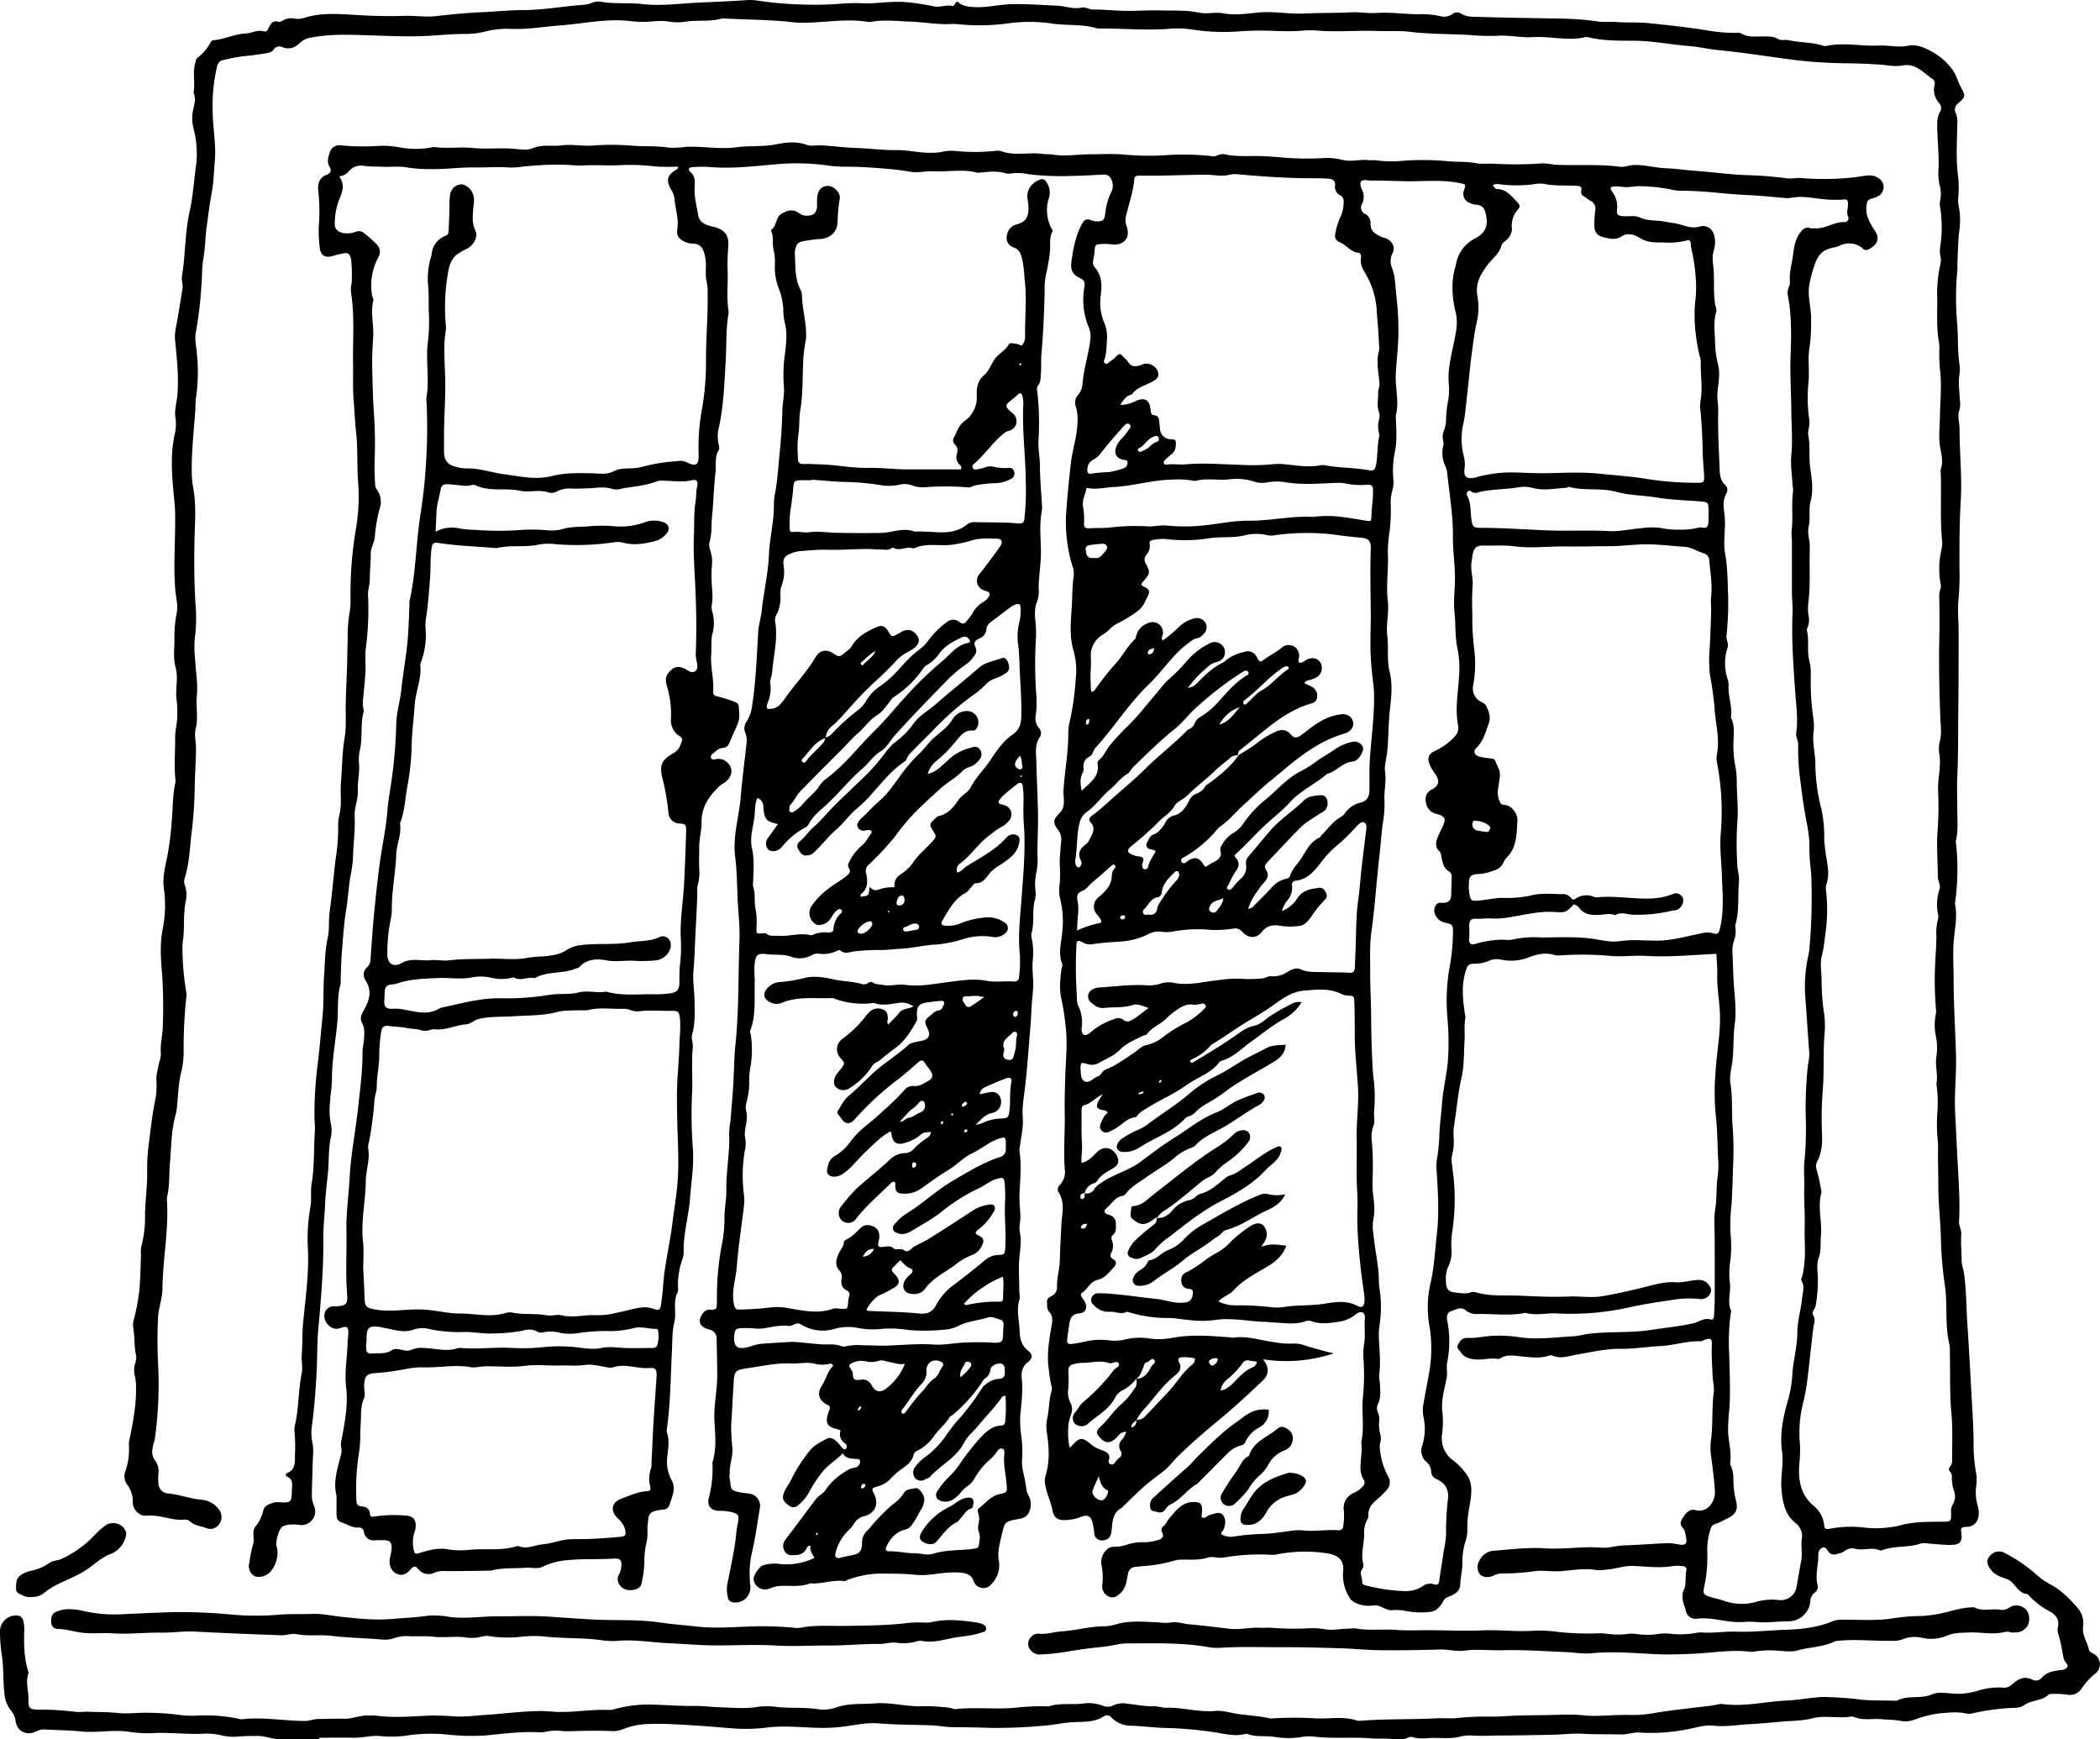 <svg xmlns="http://www.w3.org/2000/svg" viewBox="0 0 658 544.95"><title>bars</title><g id="Layer_2" data-name="Layer 2"><g id="Layer_1-2" data-name="Layer 1"><path d="M339.94,373.86a2.73,2.73,0,0,0,3-1.4,5.77,5.77,0,0,1,1.93-1.75c3.9-2.83,8.73-3.88,12.59-6.79,3.49-2.64,7-5.3,10.7-7.59,4.33-2.67,8.23-6,13.09-7.86,2.1-.81,3.94-2.38,6-3.45a63,63,0,0,1,6.52-2.51,1.74,1.74,0,0,1,2.21.43c.64.91.14,1.72-.43,2.45a2.77,2.77,0,0,1-.81.68c-4.19,2.24-7.93,5.19-12.11,7.49-2.67,1.46-5.61,2.72-7.81,5a3.6,3.6,0,0,1-1.55,1.05,16,16,0,0,0-5.45,3.29c-3,2.35-6.25,4.19-9.3,6.38-2,1.44-4.24,2.61-5.74,4.69a2,2,0,0,1-1.12.71c-2.37.4-3.35,2.57-5,3.89-.8.64-.76,1.51.31,1.85,1.49.47,2.67,1.07,2.67,2.88,0,1.34.23,2.7-1,3.7-.6.46-.39,1.11-.18,1.73a4.72,4.72,0,0,1-.21,3.67c-.49,1-.36,1.6.66,2.17s.86,1.6.21,2.31c-1.51,1.62-2.82,3.52-5.19,4.1s-3.23,3-5.07,4.21c-.26.18-.2.68,0,1s.59.9.87,1.36c1.11,1.83.67,3.7-1.37,3.88-3.1.28-3.16,2.32-3.47,4.45-.17,1.24-.38,2.48-.5,3.73s.26,1.6,1.57,1.43c1.59-.21,3.18-.54,4.72-.88a21,21,0,0,1,6.93-.21,15.29,15.29,0,0,0,5.58-.44,20.07,20.07,0,0,1,7.49-.09,23.1,23.1,0,0,0,6.92-.32c5.9-1.05,11.77-.58,17.66-.13a5.78,5.78,0,0,0,1.07.13c4.55-.7,8.84.94,13.26,1.44a23.42,23.42,0,0,0,5.61.39,10.71,10.71,0,0,1,4.21.79c2.81.8,5.61,1.64,8.49,2.29a47.3,47.3,0,0,1-22.18,1.85c2,2.36,2,4.74-.09,6.71-4.74,4.49-9.55,8.9-14.59,13.07-4.13,3.41-8.19,6.93-12,10.67-1.51,1.47-2.72,3.28-4.45,4.59-2,1.56-4.14,3.09-6.07,4.79-2.34,2.06-4.53,4.29-6.78,6.45-.06.06-.08.19-.15.22-3.08,1.51-3,4.46-3.29,7.23-.23,1.89-.88,2.64-2.28,2.91a2.4,2.4,0,0,1-3.16-2.27,26,26,0,0,0-.51-3.18c-.57-2.08-1.6-2.63-3.6-1.82a14.64,14.64,0,0,1-5.25,1c-2.22.05-3.34-.86-3.72-3-.5-2.74-1.83-5.22-2.25-8a5.78,5.78,0,0,1,0-2.65c1.47-4.57,1.19-9.22.47-13.85a12.18,12.18,0,0,1,.17-4.52c.61-2.8.48-5.71,1.33-8.46a3.32,3.32,0,0,0-.12-1.85,45.47,45.47,0,0,1-.78-5c-.66-4.52.11-8.93.86-13.34.28-1.64.56-3.16-.7-4.54-.8-.87-.61-2-.7-3.08-.09-1.26.94-1.58,1.77-2.11a2.84,2.84,0,0,0,1.37-2.49c-.11-2.9.82-5.67.88-8.55.09-3.75.31-7.5.5-11.26.05-1,.18-2,.28-2.94.23-2.35.28-4.67-1-6.78a1.82,1.82,0,0,1,.12-2.46,6,6,0,0,0,1.64-5.17c-.42-5.84.11-11.65,0-17.48-.07-4.2.06-8.41.21-12.62.18-4.72.65-9.49.1-14.2a80.45,80.45,0,0,0-1.37-9c-.72-3.07-.35-6.06,0-9.08.07-.61.48-1.24.25-1.84-1.39-3.46-.14-6.92.06-10.36a28.23,28.23,0,0,0-.67-9.87,11.67,11.67,0,0,1-.16-4.81,44.53,44.53,0,0,0,0-6.43c0-2.31.27-4.64.47-7a4.75,4.75,0,0,0-1-3.51c-1.63-2.16-1.55-3.25.39-5.11,1.49-1.44,1.56-3.18,1.41-5a18.29,18.29,0,0,1-.06-2.67c.41-5.79,1.48-11.52,1.48-17.35a16.62,16.62,0,0,1,.55-4.27,84.23,84.23,0,0,0,1.79-13,22.2,22.2,0,0,0-.64-8.53c-1.29-4.23-1-8.5-.68-12.8.28-3.63.14-7.29.69-10.91a6.54,6.54,0,0,0-.38-2.9,47.37,47.37,0,0,1-2-16.74q.57-7.86,1.5-15.73c.47-4,1.81-7.83,2-11.87a14.48,14.48,0,0,0-.42-5.58,3.53,3.53,0,0,1,.63-3.75,6,6,0,0,0,1.43-3.68c.37-4.48,1.79-8.78,2.38-13.22a8,8,0,0,0-.39-4.21,22.25,22.25,0,0,1-1.42-12.64c.22-1.11.15-2.16-1.09-2.74-3.22-1.5-3.42-3.1-2.71-7A35.48,35.48,0,0,1,338.11,72a22.27,22.27,0,0,1,1.23-2.38,1.72,1.72,0,0,1,2.09-.79,7.1,7.1,0,0,0,1.79.51c2.39.11,2.82-.22,3.11-2.56a19.73,19.73,0,0,1,1.78-6.44,4.35,4.35,0,0,0,.22-3.88,2.46,2.46,0,0,0-2.66-1.76c-3.32.16-6.64.39-9.95.41a82.22,82.22,0,0,1-13.67-.56,15.6,15.6,0,0,0-4.82-.26,5,5,0,0,1-2.14,0c-2.71-.82-5.44-.46-8.17-.21a2.19,2.19,0,0,1-.8,0c-4.58-1.18-9.2-.18-13.78-.42-2.34-.13-4.62.57-6.85.19s-4.22-.66-6.35-.85c-4.9-.46-9.8-.8-14.72-.77a39.75,39.75,0,0,1-5.33-.43,70.93,70.93,0,0,0-15.55-.36c-7.13.6-14.25,1.52-21.43.86a34.9,34.9,0,0,0-5.11.08c-1.19,0-1.54.73-.65,1.52,1.53,1.34,1.42,2.94,1.31,4.66-.21,3,.61,5.87,1.09,8.78.43,2.6,2.68,3.24,4.78,3.72,3.75.87,5.05,2.82,4.63,6.75a58.74,58.74,0,0,0-.14,7.51c.07,4-.39,8.06.26,12.08a3.52,3.52,0,0,1-.06,1.07c-.78,4.87-.56,9.8-.84,14.7-.4,7-.66,14.08-2.18,21a10.73,10.73,0,0,0,0,5.16c.12.51.29,1.21.06,1.57-1.45,2.22-.79,4.74-1.07,7.09-.55,4.61-.61,9.28-1.09,13.9-.27,2.66,0,5.36-.79,8-.32,1.07.25,2.46.54,3.67a10.28,10.28,0,0,1,.21,3.71,37.88,37.88,0,0,0-.06,5.11c.08,2.41.51,4.81,0,7.24a4.83,4.83,0,0,0,.22,2.12,13.23,13.23,0,0,1,0,6.87c-.5,2-.2,4.25-.37,6.39-.32,3.92.93,7.78.6,11.72-.09,1,.61,1.36,1.52,1.52a34.23,34.23,0,0,1,5.12,1.63c.75.25,1.35.63,1.39,1.44.08,1.78.44,3.59-.27,5.31-.81,2-1.77,3.91-2.57,5.9-.41,1-.92,1.7-2.09,1.78-1.45.1-2.39,1.15-3.43,2a1,1,0,0,0-.28,1.23c.23.51.73.42,1.17.39a4.44,4.44,0,0,1,2.35,0c3.19,1.33,3.79,4.58,1.19,6.87-.74.65-1.66,1-2.38,1.74-3.13,3.06-5.43,6.45-5.34,11.08.05,2.59-.78,5.11-.74,7.74,0,2.33-.1,4.66,0,7a12.74,12.74,0,0,1-.45,4.79,10.63,10.63,0,0,0-.16,2.93c-.11,4.27-.37,8.54-.59,12.81-.19,3.76-.27,7.54-.61,11.29-.27,3,.27,6,.33,9,.06,3.57.29,7.25-.72,10.81-.4,1.39.33,2.78.18,4.24-.45,4.62,0,9.27-.2,13.92a140.89,140.89,0,0,0,.19,17.19c.48,5.4-.46,10.73-.85,16.1s-2.07,10.88-2,16.46a6.83,6.83,0,0,1-.39,2.65,23.27,23.27,0,0,0-1.36,9.21,2.2,2.2,0,0,1-.11,1.06c-1.59,3-.31,6.34-1.07,9.51-.72,3-.6,6.22-.76,9.35-.41,8-.44,15.93-1.54,23.85a3,3,0,0,0,0,1.33c.9,2.48.33,5,.12,7.47a12.13,12.13,0,0,0,1.28,7.29c1.62,2.83.09,5.39-.63,8a2.26,2.26,0,0,1-2.16,1.36,12.78,12.78,0,0,0-2.38.43,2.56,2.56,0,0,0-2.07,2.49,26.75,26.75,0,0,0-.28,4,12.13,12.13,0,0,1-.39,3.73,27.48,27.48,0,0,0-.58,5.77,30.61,30.61,0,0,1-1,7.1c-.37,1.51-3.43,2.17-5.21,1.35s-2.67-2.89-1.79-4.43a6.31,6.31,0,0,0,.78-2.53c.22-2-.29-2.7-2.3-2.58-4.82.32-9.69,0-14.46.49a21.16,21.16,0,0,0-7.74,2c-1.72.91-3.68.24-5.53.38-3.47.28-7-.06-10.42.8a3.67,3.67,0,0,1-.8.11c-4.57.06-9.13.16-13.7.14a7.93,7.93,0,0,0-3.42.41,4.16,4.16,0,0,1-5.34-1.13c-.81-1-1.45-.79-2.18.06s-1.72,1.86-3.15,1.81c-2.16-.08-3.72-2-3.54-4.52.07-1,.39-1.93.53-2.91.4-2.76-.38-3.57-3.13-3.39-.63,0-1.26-.06-1.88,0a3,3,0,0,1-3.55-2.52,1.61,1.61,0,0,0-1.88-1.46c-2,.1-3.55-1.15-5.34-1.69-1.21-.37-1.38-1.57-1.4-2.68,0-1.61,0-3.22,0-4.83a3.62,3.62,0,0,0,0-.8c-1.13-4.46.37-8.62,1.4-12.84a4.24,4.24,0,0,0,.09-2.12,5.86,5.86,0,0,1,.12-2.67c1-5.38,2.06-10.86,1.41-16.25-.57-4.7.33-9.19.44-13.77,0-1.08.24-2.15.25-3.22,0-2-.39-2.33-2.36-1.67a3.46,3.46,0,0,1-3.92-.91,3.91,3.91,0,0,1-1.06-4,2.94,2.94,0,0,1,3-1.85c4.36,0,4.14-1.21,3.89-4.64-.45-6.36,0-12.71-.15-19.06-.13-5.54.71-11.08,1-16.61.4-7.46,1.89-14.75,2.68-22.14.6-5.68,1.4-11.36,1.35-17.09,0-1.46.4-2.84.48-4.28.1-1.69.29-3.31-.64-5-.63-1.12-.35-2.32.44-3.69,1.63-2.85,2.92-6,.84-9.31-1.1-1.72-1-3.19.46-4.54a3.39,3.39,0,0,0,.94-2.43c.35-4.64.62-9.29,1.08-13.92.55-5.5,1.1-11,1.87-16.51s1.93-10.69,2.35-16.14c.24-3.17.86-6.38,1.31-9.57a153.8,153.8,0,0,0,1.46-17.68c.08-3.54,1.18-6.88,1.55-10.36.52-5,1.42-9.9,1.93-14.88.4-4,.45-8,.66-12a6.37,6.37,0,0,1,0-1.06c2-8.76,2-17.77,3.35-26.6.78-5.14,1.45-10.3,1.74-15.47a172,172,0,0,0,.24-20.69,3.09,3.09,0,0,1-.06-.8c1-5.51-.09-11.07.37-16.6a58.92,58.92,0,0,0,.49-8.82c-.23-3.3,0-6.64-.29-9.92a23,23,0,0,1,1-9.27,1.34,1.34,0,0,0,.09-.26,6.68,6.68,0,0,1,4.43-6.08c.79-.31.9-1,.92-1.8.09-2.77.25-5.55.25-8.33a19.09,19.09,0,0,1,.15-2.4,3.81,3.81,0,0,1,3.39-3.57c1.5-.08,3.34,1.5,3.87,3.14s.14,3.2,0,4.79c-.14,2.23-.38,4.39.71,6.56.88,1.75-.39,4.36-2.3,5.5a25.83,25.83,0,0,0-3.52,2c-2.28,1.89-2.59,4.59-3,7.23a61.66,61.66,0,0,0-.37,15.71.83.83,0,0,1,0,.27c-.91,5.08-.42,10.19-.28,15.27.15,5.83-.31,11.62-.36,17.43,0,2,0,3.92,0,5.87,0,2.72,1.19,4.18,3.81,4.76a13.46,13.46,0,0,0,3.19.48c4-.14,7.76,1.28,11.65,1.79,5.1.67,10.1,1.92,15.36.54,4-1,8.18-.9,12.31-.81,2.38.06,4.65.54,7-.7s5.63-.51,8.37-1.23a56.53,56.53,0,0,1,11.28-1.86,4.87,4.87,0,0,1,2.91.26c3.11,1.61,4.06.93,3.89-2.51a66.68,66.68,0,0,1,1.12-14.46,82.36,82.36,0,0,0,1.19-14.16c-.06-7.43.68-14.85.51-22.28a12.62,12.62,0,0,0-.26-2.94c-.65-2.46,0-5-.45-7.49a9.27,9.27,0,0,0-.71-2.57,3.19,3.19,0,0,0-2.94-2,7,7,0,0,1-2.61-.51c-1.78-.74-2.86-1.89-2.53-3.91.55-3.36-.66-6.55-.9-9.83a7,7,0,0,0-1.08-2.74c-1.63-3-1.21-4.53,1.82-6.29a.67.67,0,0,0,.37-.82c-2.31,0-4.67.1-7-.09a70.4,70.4,0,0,0-10.45-.44c-4.12.28-8.21-.11-12.31.12-2.48.13-4.95-.3-7.46-.25a104.64,104.64,0,0,0-12.26.73,18.91,18.91,0,0,1-3.76.14c-3.66-.22-7.33.08-11,0-4.57,0-9.09.65-13.63.52a42.87,42.87,0,0,1-7-.51c-2.47-.47-5-.09-7.52-.21-2-.09-4.09,0-6.14-.31a5,5,0,0,0-4.43,1.5,4.28,4.28,0,0,1-3.21,1.8c2.1,2.81.8,5.32-.14,7.73a20.89,20.89,0,0,0-1.22,7.39c0,1.55,1.35,2.65,3.35,2.72a7.25,7.25,0,0,0,3.18-.44,2.56,2.56,0,0,1,2.56.32,39.94,39.94,0,0,1,4,3.57,3.22,3.22,0,0,1,.51,4.15,18.8,18.8,0,0,0-1.86,12.22A2.44,2.44,0,0,1,117,94c-1,3.92.21,7.85-.08,11.78-.24,3.38-.37,6.79-.28,10.18.11,4.55.22,9.1.52,13.65a126.81,126.81,0,0,1,.23,14.2,81.88,81.88,0,0,0,.17,8.27,2.86,2.86,0,0,0,.63,1.46,6.51,6.51,0,0,1,.82,5.66,47.63,47.63,0,0,0-1.57,9c-.12,1.82-1.33,3.44-1.28,5.42.06,2.67-.32,5.34-.29,8,0,1.62-.61,3.09-.56,4.76a93,93,0,0,1-.66,16.58c-.36,2.39,0,5-.13,7.46-.17,2.68-.46,5.35-.69,8a11,11,0,0,0,0,3.48,2.45,2.45,0,0,1,.12,1.06c-1.07,3.85-.3,7.87-1.12,11.76a13.71,13.71,0,0,0-.36,4.27c.33,2.89-.49,5.71-.34,8.58s-1.15,5.43-1,8.25c.19,4.3-.44,8.57-.52,12.86a41.16,41.16,0,0,1-.81,5.85c-.58,3.51-.76,7.06-1.34,10.57-.75,4.58-1,9.21-1.39,13.83-.21,2.83-.24,5.68-.34,8.53a3.53,3.53,0,0,1,0,.8c-1.13,3.81-.72,7.77-1,11.65C105.18,326,104,332.1,104,338.3c0,2.23-.44,4.45-.56,6.68a23.91,23.91,0,0,0,.17,6.86,9.67,9.67,0,0,1,.1,4.28c-.88,3.88-.58,7.85-1,11.77-.32,3.12-.71,6.26-.84,9.37-.15,3.47-.58,6.95-.55,10.39.09,9.69-.73,19.29-1.6,28.91-.36,4-.28,8-.46,12-.3,6.34-.76,12.7-1.64,19a15.55,15.55,0,0,0,.34,4.79c.4,2.25,0,4.46,0,6.69-.07,3.21-.23,6.41-.26,9.62a8.85,8.85,0,0,0,.71,3.13,4.3,4.3,0,0,1-4.78,5.93,11.41,11.41,0,0,0-4,.13,3.12,3.12,0,0,0-1.22.5c-1.07.8-2.18,4.86-1.74,6.15.93,2.72-.45,7.05-2.76,8.65-1.39,1-3.49,1.2-4.58.38a3.63,3.63,0,0,1-1.21-3.88,42.69,42.69,0,0,1,1.16-5.79c.62-1.84-.49-3.82.7-5.52a12.22,12.22,0,0,0,2.49-5c.29-1.61,2-2.21,3.47-2.62a5,5,0,0,1,1.6-.06c3.57.18,3.85,0,3.9-3.49,0-1.65.72-3.67-1.62-4.61-.5-.21-.25-.92.17-1.08,2.59-1,2.42-3.25,2.42-5.43a53.31,53.31,0,0,0-.15-7.79,5.18,5.18,0,0,1,.18-1.87c1.24-5.34,1-10.88,2.11-16.25.38-1.79-.18-3.76,0-5.62.26-3.41.11-6.82.44-10.26.72-7.37,1.77-14.74,1.53-22.22a56.57,56.57,0,0,1,.7-13.67c.51-2.44,0-5,.43-7.5.91-5.39.62-10.87,1-16.3.1-1.51-.09-3-.12-4.56a124.16,124.16,0,0,1,1.08-17.12c.57-4.89,1-9.8,1.47-14.7.43-4.2.17-8.39.47-12.57.29-3.92.24-7.86,1.13-11.74.6-2.62.23-5.35.59-8,.76-5.59,1.23-11.21,1.9-16.8a58.77,58.77,0,0,0,.78-10.42,12.48,12.48,0,0,1,.43-3.46c.78-3.46.16-7,.47-10.45.39-4.46.34-9,1.1-13.37.62-3.59.31-7.09.38-10.64.09-5,.4-10,.49-15,0-2.14.12-4.28.13-6.41a40.48,40.48,0,0,1,.55-7.2,24.45,24.45,0,0,0,.34-4.81,119.72,119.72,0,0,1,1.78-22.19,60.55,60.55,0,0,0,.53-14.87c-.33-5,0-10.06-.59-15-.36-3.3-.5-6.6-.76-9.9-.29-3.64-.11-7.33-.18-11-.13-7.43.54-14.87-.56-22.27a9.07,9.07,0,0,1,.14-3.48,49.78,49.78,0,0,0-.19-7.38c-.55-1.94-.88-2.16-2.83-1.77-1,.2-1.93.45-2.87.72-2.52.73-3.91-.14-4.15-2.83A41.64,41.64,0,0,1,99.88,71a58.7,58.7,0,0,0-.13-11c-.28-2.32.16-4.31,2.65-5.26,1.3-.49,1.55-1.34.84-2.53-.93-1.58-.36-3.16.16-4.68a3.15,3.15,0,0,1,3.4-2,71,71,0,0,0,11.76.18,29,29,0,0,1,6.91.5,26.71,26.71,0,0,0,9.56,0,4.37,4.37,0,0,1,1.34-.11c4,.5,8-.14,12,.27s8.22-.11,12.33.22c2.1.16,4.34.64,6.33-.19,3-1.24,6-.47,8.94-.85,3.26-.43,6.4.29,9.62.06a76,76,0,0,1,12.07,0c3.9.36,7.84,0,11.72.63A28.49,28.49,0,0,0,215,46c5.28-.23,10.57.86,15.78.13,4.07-.56,8.15-.08,12.25-.89,3.08-.62,6.5-1.07,9.84.17,1.31.48,3.09,0,4.69.14,3.67.22,7.33.71,11,.82,4.12.12,8.21.74,12.33.66,3.51-.06,6.93.87,10.44.83a16.79,16.79,0,0,0,3.74-.27,13.27,13.27,0,0,1,4.27-.29,62.41,62.41,0,0,0,12.3,0,5,5,0,0,1,2.14.08c4.18,1.54,8.52.25,12.75.82,1.15.16,2.34.07,3.48.25,3.92.62,7.81-.12,11.7-.12,3.55,0,7.14-.22,10.68.11a82,82,0,0,0,12.24.22,81,81,0,0,1,15,.25,2.34,2.34,0,0,0,1.57-.1,4.14,4.14,0,0,1,3.13-.36c3.64.71,7.33.34,11,.46,2.66.1,5.34.34,8,.56a90.81,90.81,0,0,0,10.94.09,19.79,19.79,0,0,1,6.14.47c2.84.81,5.71-.19,8.56.15.62.07,1.26,0,1.88,0a36,36,0,0,0,8.3.23,83.3,83.3,0,0,1,14.73.12c2.9.24,5.83.05,8.76.62,1.77.33,3.87,0,5.81.16a115.06,115.06,0,0,0,15-.14,32.28,32.28,0,0,1,3.71.44c6.79.32,13.61-.26,20.39.63,1.43.19,2.79-.46,4.24-.53,3.44-.16,6.74.87,10.14,1s6.91.67,10.37.91c5.15.37,10.28,1.13,15.42,1.26a119.22,119.22,0,0,1,12.25,1c1.53.2,3-.26,4.55-.08a87.45,87.45,0,0,0,15.77-.17c1.58-.11,3.17-.52,4.78-.63a5,5,0,0,1,3.58.84,3.24,3.24,0,0,1-.31,5.7c-.16.09-.32.16-.49.24-1,.48-2.46.3-2.84,1.71a7.85,7.85,0,0,0,.18,4.5,19.42,19.42,0,0,0,2.41,4.49c1.42,2.26.66,4.18-2,5.58a1.47,1.47,0,0,1-1.91-.2,6.56,6.56,0,0,0-7.3-.87,6.91,6.91,0,0,1-1.52.49c-3.87.72-5.27,2.28-6.45,6a37.51,37.51,0,0,0-1.52,5.85c-.58,3.7.69,7.24.57,10.9a55.9,55.9,0,0,1-.47,8.57c-.65,3.55,0,7.15-.31,10.71a48,48,0,0,0,.26,12.27,9.37,9.37,0,0,1-.19,2.4,6.36,6.36,0,0,0-.22,1.85c.78,3.53.15,7.12.68,10.69.49,3.34,1,6.88.14,10.13-.74,2.75,0,5.43-.65,8.14-.5,2.08.44,4.35.36,6.62-.15,4.64.1,9.29-.15,13.93-.13,2.48-.72,4.92-.21,7.44a6.23,6.23,0,0,1-.38,3.7,1.34,1.34,0,0,0-.17.78c.78,3.15-.05,6.43.77,9.57a16,16,0,0,1,.45,4.26,83.27,83.27,0,0,0,.85,14.2,14.82,14.82,0,0,1,0,4c-.4,3.45.61,6.76.59,10.15a57,57,0,0,0,1.93,14,42.63,42.63,0,0,1,.84,9.31,51.47,51.47,0,0,0,.69,5.78c.41,2.74,1,5.47,0,8.23a4,4,0,0,0-.15,1.86,52.53,52.53,0,0,1-.32,14.71,37.9,37.9,0,0,1-.88,5.55c-.76,2.6-.19,5.35-.16,8a73.19,73.19,0,0,0,.85,10.94,30.81,30.81,0,0,1,0,6.72c-.35,5.36-.07,10.72-.43,16.1a110.41,110.41,0,0,0-.32,13.63c.19,3.13.08,6.47-1.47,9.44a3,3,0,0,0-.2,2.52,58.27,58.27,0,0,1,1.36,6,3.1,3.1,0,0,1,.12,1.34c-1.2,4.44.28,8.9-.12,13.32-.21,2.35.15,4.72-.74,7.12-.68,1.82-.28,4.07-.22,6.13a46.94,46.94,0,0,1-.61,8.29,4.65,4.65,0,0,1-.66,1.74c-.29.48-.58,1.06-.28,1.52,1,1.49.26,2.93.08,4.41-.65,5.43-1.19,10.87-1.87,16.3a56.89,56.89,0,0,1-1.27,6.87,38.24,38.24,0,0,0-1,13,40.68,40.68,0,0,1-.23,6.42c-.31,4.82.38,9.27,4.29,12.68a9,9,0,0,1,3.53,6.38c.06,1.14.76,1.19,1.71,1a36.76,36.76,0,0,1,10.33-.44A32.36,32.36,0,0,0,595,478c4.44-1.3,8.82-1.2,13.26-1.25,3.12,0,3.14,0,3.08-3a4.16,4.16,0,0,1,.48-2.33,4.91,4.91,0,0,0,.42-4.38,11.9,11.9,0,0,1-.66-4,2.49,2.49,0,0,0-.56-2c-.59-.57-.39-1.1.08-1.63a3.16,3.16,0,0,0,.56-2.3c0-4.73.23-9.48-.21-14.17-.61-6.33-.33-12.66-.5-19a13.34,13.34,0,0,0-.13-2.69c-1.47-6-.55-12.26-1.4-18.34a121.12,121.12,0,0,1-1.26-14.45c-.11-5.64-.81-11.24-.82-16.86,0-3.74-.15-7.48-.09-11.22a23.15,23.15,0,0,0-.11-3.23,52,52,0,0,1-.13-8.28,40.16,40.16,0,0,0-.2-8.83,1.44,1.44,0,0,1-.07-.53c.57-2.84-.48-5.68,0-8.5a18.39,18.39,0,0,0-.17-6.41,17.08,17.08,0,0,1,0-6.94,4.3,4.3,0,0,0,.05-1.34,105.8,105.8,0,0,1-.23-15.11c.11-2.66.37-5.33.35-8a16.35,16.35,0,0,1,.46-5.07,3.46,3.46,0,0,0,.07-1.6,15.41,15.41,0,0,1,.44-7.94c.46-1.35-.54-2.59-.53-3.95,0-5.1-.5-10.25,0-15.3a104.88,104.88,0,0,0,.07-12c-.06-3.82,1.07-7.57.36-11.41a10,10,0,0,1,.28-4c.51-2.2.19-4.46.1-6.69-.35-8.86-.54-17.71-.31-26.58.08-3.22,0-6.45,0-9.68,0-1.52-.25-3,.36-4.52a2.77,2.77,0,0,0,0-1.59,26.62,26.62,0,0,1,.33-10.92,7.65,7.65,0,0,0,.18-2.13c-.72-7.32-.2-14.66-.46-22a2.14,2.14,0,0,1,0-.8c.94-2.48.1-5-.24-7.34-.47-3.27,0-6.44,0-9.65.09-4.45.54-8.9.11-13.35a51.81,51.81,0,0,1-.31-7.26,9.57,9.57,0,0,0-.09-2.14c-.88-4.71-.48-9.46-.58-14.19A42,42,0,0,1,608,82.69a5.17,5.17,0,0,0,0-2.41c-.42-1.61,0-3.16.17-4.76a39.81,39.81,0,0,0-.2-10.17,6.37,6.37,0,0,1-.08-2.38,10.48,10.48,0,0,0-.22-5.3,18,18,0,0,1-.23-5.29c.06-4.09-.33-8.16-.44-12.24,0-1.76-.1-3.41.8-4.93a2.32,2.32,0,0,0-.23-2.94,6.17,6.17,0,0,1-1.43-5.5,1.83,1.83,0,0,0-.54-2c-3-1.93-5.26-5.1-9.62-4.24-2.13.42-4.45-.12-6.68-.28-3.44-.23-6.88-.38-10.34-.42a147.08,147.08,0,0,1-17.15-1.1c-7.7-1-15.36-2.25-23.09-3-3.26-.3-6.47-1.08-9.75-1.34-5.88-.46-11.65-1.68-17.61-1.63-4.6,0-9.28,0-13.83-1.12a1.63,1.63,0,0,0-.79,0c-5.52,1.32-11-.39-16.59,0-3.59.23-7.3-.7-10.94-.43a69.76,69.76,0,0,1-8.81-.25c-6.23-.34-12.48-.25-18.7-1-3.28-.38-6.62-.12-9.93-.25-6.44-.25-12.87.41-19.31-.15-2.65-.23-5.35.22-8,.21-1.69,0-3.38,0-5.09-.08a96,96,0,0,0-10.46.09,65,65,0,0,1-15.76-.58,30,30,0,0,0-6.95-.16c-7.43.55-14.83-.19-22.25-.1-4.82-1.52-9.9-.83-14.85-1.64a49.12,49.12,0,0,0-13.1,0,66.28,66.28,0,0,1-16.05.26,17.22,17.22,0,0,0-2.69,0c-4.12.1-8.19-.66-12.3-.8s-8-.66-12,.08a3,3,0,0,1-1.08,0c-6.87-1.1-13.71.29-20.57.3-2.34,0-4.62-.42-6.92-.57-5.8-.4-11.6-.47-17.39-.78a2.44,2.44,0,0,0-.81,0c-3.74,1.12-7.64.4-11.44,1a16.08,16.08,0,0,1-5.36-.05c-2.3-.4-4.63,0-6.93.1a32.62,32.62,0,0,1-5.06-.25A39.85,39.85,0,0,0,192,6.37c-5.45.11-10.8,1.17-16.2,1.57S165.36,9.27,160,9.05a26.63,26.63,0,0,0-8,.84,24.45,24.45,0,0,1-6.39.74c-4.58,0-9.12.57-13.68.7-5.28.16-10.53-.08-15.81-.25-6.12-.19-12.33-.51-18.45.66A6.4,6.4,0,0,0,94.1,13.3c-1.53,1.53-3.29,2.4-5.58,1.48a2.16,2.16,0,0,0-2.82.82c-.63.9-1.87,1-2.93,1.19-2,.28-4,.63-6.09.78a53.79,53.79,0,0,0-6.84,1.28c-1.11.22-1.56,1-1.84,2a54.6,54.6,0,0,0-1.34,14.64c.07,4.93,1.09,9.82.66,14.75C67,53.54,67,56.8,66.4,60.07c-.67,3.59-1.15,7.25-1.64,10.89-.46,3.36-.44,6.76-1.05,10.11-.5,2.8-.35,5.72-.61,8.57A123.73,123.73,0,0,1,61.38,104c-.48,2.29.15,4.46.3,6.66a55.83,55.83,0,0,1-.22,13.61c-.26,1.49-.18,3-.29,4.55-.5,6.79-1.26,13.56-1.06,20.39a32.53,32.53,0,0,0,.54,4.24c.86,5.18.41,10.35.3,15.52-.16,7.27-.11,14.52.41,21.77a46.88,46.88,0,0,1-.35,9.38,36.67,36.67,0,0,0,.14,6.7c.19,3.67.89,7.37.54,11s.48,7-.36,10.4c-.5,2,.07,4.1.08,6.15,0,3.66-.28,7.31-.38,11a133,133,0,0,1-.83,14.13c-.72,5.21-.7,10.54-2.32,15.62a3.12,3.12,0,0,0,0,2.13,9,9,0,0,1,.27,5.27c-.59,3.26-.44,6.57-.6,9.86-.07,1.6-.44,3.16-.38,4.8A85.34,85.34,0,0,0,58.39,311a4.89,4.89,0,0,1,0,1.32,143.62,143.62,0,0,0-.84,16.85,27.87,27.87,0,0,1-.87,7.15c-.78,3.28-.83,6.74-1.21,10.12a16.77,16.77,0,0,1-.39,2.65c-1.45,4.95-1.37,10.07-1.82,15.14-.31,3.46-.06,7-.83,10.4a5,5,0,0,0-.13,1.33c.63,9.27-1.3,18.42-1.39,27.66,0,3-1.19,6-1.38,9a142.72,142.72,0,0,0,0,14.48,125.1,125.1,0,0,1-1,23.61c-.11.7-.39,1.38-.54,2.08-.36,1.68-.6,3.25.65,4.84a5.62,5.62,0,0,1,1,4.09,14.64,14.64,0,0,0,0,3,3.24,3.24,0,0,0,3.06,3.18c3.49.32,6.77,1.61,10.28,1.95a7.46,7.46,0,0,1,5.84,3.39,3.84,3.84,0,0,1-.31,4.5,3.33,3.33,0,0,1-3.9,1c-1.64-.66-3.54-.68-4.92-2a2.59,2.59,0,0,0-2-.64c-2.46.24-4.76-.47-7.12-.9a16.37,16.37,0,0,0-4.81-.34c-2,.22-4.13-1.93-4.15-4a9,9,0,0,0-1.77-5.76,4.32,4.32,0,0,1-.57-4.11,20.87,20.87,0,0,0,1.11-8.48,7.41,7.41,0,0,1,.33-2.1c1.06-5.37,2.09-10.74,1.9-16.24a15.78,15.78,0,0,0-.25-2.67,7.76,7.76,0,0,1,.09-4.74,4.19,4.19,0,0,0,.13-2.38c-.58-2.66-.31-5.38-.78-8a6.21,6.21,0,0,1,.06-2.68,61.83,61.83,0,0,0,1.92-10.78c.23-3.2.28-6.42.4-9.62a10.36,10.36,0,0,1,.08-2.68,37,37,0,0,0,1.19-10.35c.09-4.47.77-8.89.66-13.38a61.86,61.86,0,0,1,.59-9.11c.56-4.51,1.08-9,2-13.49a22.25,22.25,0,0,0,.3-5.61c-.12-1.91.52-3.87.86-5.8a9.8,9.8,0,0,0,.57-2.62c-.33-3,.54-5.86.58-8.75a156.91,156.91,0,0,0-.18-15.78c-.39-4.82-.83-9.74.15-14.68a37.85,37.85,0,0,0,.38-12.57c-.46-3.28.26-6.48.94-9.55a95,95,0,0,0,1.51-11.71c.38-4,.23-8.05,1.14-12a3.49,3.49,0,0,0,0-1.07c-.44-4.48,0-9-.08-13.43a27.15,27.15,0,0,1,.46-3.73,31,31,0,0,0,0-7.76c-.46-3.39.62-6.83-.31-10.16-.75-2.73-.41-5.53-.36-8.23a40.88,40.88,0,0,1,.63-8.42c.66-2.83-.26-5.42-.41-8.11-.12-2-.23-4.07-.24-6.12,0-5.79.32-11.56.23-17.34-.05-2.69-.41-5.36-.63-8-.47-5.55-.73-11.08.46-16.58a14.09,14.09,0,0,0,.29-5.34c-.41-2.33.35-4.62.56-6.91.54-5.86-.13-11.62-.69-17.41a13,13,0,0,1,.21-3.74c.79-4.12,1.44-8.26,2.11-12.39.23-1.4-.39-2.63-.16-4,1.11-6.71.91-13.59,2.39-20.23,1-4.4,1.3-8.86,1.87-13.29a30.65,30.65,0,0,0-.6-12.53,12.74,12.74,0,0,1-.08-6.4c.39-1.69.79-3.25.08-4.91a.4.4,0,0,1,0-.26c.5-3-.36-6.07.47-9,.17-.6.24-1.41.65-1.72a13.77,13.77,0,0,0,4.19-4.91A1.31,1.31,0,0,1,67,12.58c3.4-.27,6.48-1.94,10-2.09,1.87-.08,3.66-1.29,5.71-.65.64.2,1.13-.31,1.42-1,.62-1.37,1.34-2.59,3.24-2,.34.1.86-.2,1.24-.41a5.1,5.1,0,0,1,3.61-.62,6.47,6.47,0,0,0,3.2-.24c4.63-1.47,9.41-1.28,14.12-1,5.65.36,11.32.6,16.93.4,3.39-.13,6.73.46,10.1.08,4.61-.51,9.24-1,13.88-1.2,4.44-.18,8.85-.66,13.32-.69,5.44,0,10.87-.87,16.3-1.42,1.94-.2,3.92-.14,5.79-1A4.94,4.94,0,0,1,188.49.6c4.25.67,8.56.19,12.77.67,5.76.66,11.44-.15,17.11-.43C223.44.6,228.54.42,233.62.06a14.61,14.61,0,0,1,3.74.13,112.47,112.47,0,0,0,13.32,1.2,106.07,106.07,0,0,0,12.85-.23A52.4,52.4,0,0,1,269.67,1c4.65.3,9.26-.73,13.94-.35a75.87,75.87,0,0,1,9,1.34c2,.42,3.84-.62,5.79-.1.71.18.69-1.21,1.62-1.4,1.53,1.47,3.46,1.66,5.6,1.74,3.8.15,7.47-.82,11.23-.92,4.82-.13,9.6.27,14.39.48,2.57.11,5.05,1.16,7.69.59,1.22-.26,2.32.62,3.65.6,4.08,0,8.17.52,12.24.42,3-.08,6.08-.2,9.1-.13,3.92.1,7.85-.14,11.76.69,2.45.52,5-.26,7.5.2,3.65.67,7.24.16,10.87-.22,4.91-.51,9.8.53,14.75.29s9.81-.12,14.71-.37c2.58-.13,5.11.38,7.69.21,4.29-.3,8.57.32,12.83.4a27.94,27.94,0,0,1,7.41.63A4.41,4.41,0,0,0,455,4.47a2.29,2.29,0,0,1,2.87-.15c2,1.2,4.36.9,6.58,1,6.07.2,12.14.28,18.21.39s11.93.08,17.85,1c2.12.34,4.29,0,6.44.21,3,.23,6,0,9,.27,6.31.63,12.61,1.31,18.88,2.32a51.13,51.13,0,0,0,9,.79,3.21,3.21,0,0,1,1.85.21c1.87,1.15,3.92.92,6,.92,1.87,0,3.78-.19,5.51.81,1,.58,2.14.11,3.17.34,3.58.8,7.32.57,10.84,1.75a2.11,2.11,0,0,0,1.06.06c5.42-1.19,10.86.16,16.29-.12,3.09-.17,6.15.7,9.3.06,2.94-.58,5.5.74,8.05,2.19a19.57,19.57,0,0,1,5.75,5.14c1.34,1.71,1.75,3.86,2.79,5.73,1.5,2.7,1.41,3-.91,5a2.41,2.41,0,0,0-.69,3.12,7.17,7.17,0,0,1,.44,3.38c-.07,5.1-.41,10.18.12,15.31a31.47,31.47,0,0,1,.2,7.46,11.35,11.35,0,0,0,.23,3.48,22.66,22.66,0,0,1,.11,6.93c-.44,3.36-.44,6.78-.61,10.17,0,.71,0,1.44,0,2.15a89.5,89.5,0,0,0-.08,16.85c.32,4.37.12,8.77.74,13.12a9.26,9.26,0,0,1,0,2.68c-.48,3,0,6.07.17,9.1a6.87,6.87,0,0,1-.29,2.55c-.57,1.85.13,3.73.12,5.61,0,7.69.84,15.35.36,23.07-.42,6.78-.39,13.59-.39,20.4a83.78,83.78,0,0,1-.26,9.62c-.41,3.52,0,7.14,0,10.71,0,8.69,0,17.38-.12,26.07-.05,6.44,0,12.88-.3,19.32-.15,3.3,0,6.64,0,10s.34,6.6-.42,9.85a3.87,3.87,0,0,0,.08,1.32,75.06,75.06,0,0,1-.28,17.66,2.93,2.93,0,0,0-.05,1.06c.79,4-.22,8-.48,12-.25,3.74,0,7.52,0,11.28,0,8.06.54,16.11.75,24.16.16,5.92-.57,11.79-.27,17.69.2,3.94.38,7.89.58,11.83.24,4.64.54,9.27.7,13.92.1,2.76.11,5.54-.06,8.3-.09,1.47.79,2.66.69,4.17-.18,2.8.14,5.62.12,8.43a17.93,17.93,0,0,0,.66,3.13c.82,5.33.77,10.72,1.12,16.08.45,6.79.82,13.58,1.19,20.37.31,5.71.72,11.42.79,17.13a49.76,49.76,0,0,0,.77,9.6,12,12,0,0,1,.05,4,15.13,15.13,0,0,0,.41,6.13,7.08,7.08,0,0,1,.3,3.45,3.69,3.69,0,0,1-3.83,3.31c-1.11.05-1.87.08-1.59,1.66.51,2.94-.35,4-3.36,4-2.31,0-4.64-.28-7-.44a5.65,5.65,0,0,0-2.12-.06c-3.93,1.44-8.23.66-12.15,2.11-.24.09-.58.22-.77.13-2.5-1.18-5.15.11-7.7-.51a3.74,3.74,0,0,0-3.54.78,7,7,0,0,1-2.25.81,2.25,2.25,0,0,1-2.83-.87c-.41-.54-.8-1.4-1.65-1.15a2.17,2.17,0,0,0-1.39,2.11c-.07.71,0,1.44-.1,2.15-.26,2.49-.75,5-.17,7.47a2.19,2.19,0,0,1-.85,2.4,3.63,3.63,0,0,0-1.41,3,6.9,6.9,0,0,1-6.71,6c-2.15,0-4.3.19-6.45.31-2.49.14-5.05-.35-7.45-.12-5.09.49-9.91-1.64-14.95-1a3.09,3.09,0,0,1-3.36-2.15c-.41-2.23-1.92-4.31-.65-7,.81-1.69.27-4,.74-6a1,1,0,0,0-1-1.29,11.26,11.26,0,0,0-2.95-.09c-4.21.76-8.43.16-12.62,0-2.86-.14-5.42.92-8.17,1.09a15.14,15.14,0,0,1-3.48.2c-3.87-.7-7.67.12-11.51.36-2.49.15-5-.32-7.51-.05a72.26,72.26,0,0,1-10.9.75,7.79,7.79,0,0,0-2.55.81c-1.82.61-3.34.38-4.14-.78a3.78,3.78,0,0,1,0-4.1,5.41,5.41,0,0,1,4.47-3.05c5.35-.42,10.73-1.12,16.08-.75,5.92.4,11.78-.71,17.69-.21,2.3.2,4.59-.64,6.93-.71,4.72-.15,9.44-.54,14.16-.72a37.49,37.49,0,0,1,3.73.51c1.51.11,2-.43,1.74-1.9-.21-1.14-.32-2.53-1-3.29-1.4-1.49-.54-2.55.23-3.69s1.92-2.4,3.51-2a4.36,4.36,0,0,0,4.64-1.32,6.57,6.57,0,0,0,1.59-4.92c-.27-3.83-.79-7.65-1.3-11.46a19.78,19.78,0,0,1,.16-4.81c.55-4.81.15-9.66.8-14.46.21-1.56-.3-3.21-.36-4.81-.13-3.32-.4-6.63-.25-10,.09-1.9-.43-2.17-2.3-1.53-.42.14-.84.47-1.25.45-4.26-.15-8.33,1.28-12.5,1.49s-8.34.92-12.56.87c-4.55-.05-9,1-13.49,1.77-2.6.44-5.23,1.53-7.93.32a1.63,1.63,0,0,0-1.06.06c-3,1-6,.46-9.06.18-2-.19-4.09-.63-6,.59a1.56,1.56,0,0,1-1,.25c-2.33-.4-4.61.36-6.94.15-1.9-.17-3.49-.62-4.61-2.29-.48-.72-1.41-1.23-.86-2.3s1.25-2.16,2.8-2.14a22.44,22.44,0,0,0,4-.22,39.82,39.82,0,0,1,12.47,0c5.71.84,11.25,0,16.87-.29,1.61-.09,3.15-.58,4.76-.78,6.48-.79,13-.21,19.52-1.21,4.48-.7,9-1.09,13.44-2.12,1.78-.41,3.31-1.82,5.38-1.15.74.24,1-.59,1-1.26.08-1.52.19-3,.2-4.57q.06-9.79,0-19.58c0-3.14-.3-6.3.21-9.4.55-3.37.19-6.8.77-10.16a28.47,28.47,0,0,0,.07-5.91c-.18-4.64-.22-9.26-.78-13.91a74.14,74.14,0,0,1,0-12.56c.32-6,1.54-11.89,1.4-17.93-.1-4.22-1-8.38-.85-12.61.06-2.22-.17-4.45-.26-6.67-7.42.34-14.73,1.08-22,.65-3.74-.22-7.46.3-11.15,0a102.47,102.47,0,0,0-16-.16,4.52,4.52,0,0,1-1.6-.14c-2.9-.85-5.63-.23-8.32.85a15,15,0,0,1-8.39.61,6,6,0,0,0-3.64.29,11.25,11.25,0,0,1-4.68,1c-2,0-2.29.59-2.85,2.47-1.33,4.42-.84,8.8-.19,13.21a4.17,4.17,0,0,1,.14,1.34c-.45,2.4-.09,4.83-.25,7.21-.25,3.75-.09,7.62-.9,11.22-1.2,5.31-1.64,10.69-2.49,16a19.25,19.25,0,0,0,0,3.22,16.48,16.48,0,0,1-.53,5.33,6.78,6.78,0,0,0,0,2.94c.17,1.52.38,3,.55,4.54a69.28,69.28,0,0,1-.58,17.14,27.91,27.91,0,0,0-.17,4.57,10.33,10.33,0,0,1-1,5.71,9.15,9.15,0,0,0-.7,4.46c0,1.64.16,3.22,2.37,3.57,1.07.18,3.89.54,5,.15a2.88,2.88,0,0,1,1.85-.18c4.72,1.43,9.6.88,14.41,1.11,5,.23,10,.47,15,.25,3.41-.15,6.8.46,10.18-.08,4.7-.76,9.32-1.87,13.93-3,3-.76,6-1.63,9.19-1.39,2.08.15,4.09-.44,6.14-.66,1.46-.16,2.88-.13,4,1.15.71.85,1.35,1.69.8,2.9a3.19,3.19,0,0,1-3.28,1.87,30.54,30.54,0,0,0-8,.17c-4.6.69-9.21,1.35-13.75,2.34a83.59,83.59,0,0,1-22.94,2c-3.3-.2-6.61.74-9.88-.16a.62.62,0,0,0-.27,0c-4.95,1-9.95.22-14.92.33a5.17,5.17,0,0,1-3.72-1.21c-1.45-1.23-3.06-.1-4.48.32-1.26.38-1.47,1.65-1.24,2.94a33.1,33.1,0,0,1,0,13.08c-.35,1.58.13,3.2-.16,4.82-.49,2.72-1.33,5.38-1.42,8.17a12.61,12.61,0,0,0,0,2.13,28.14,28.14,0,0,1,0,7.16,8.63,8.63,0,0,0,3,8.14,19.81,19.81,0,0,1,5,5.21c1.75,3,1.08,6.28.58,9.45a32.56,32.56,0,0,0-.69,7.18,11.09,11.09,0,0,1-.7,4.17,23,23,0,0,0-.86,6.92c-.08,2.15-.58,4.24-.68,6.39s-1.94,3.06-3.71,3.74a2.77,2.77,0,0,0-1.69,1.52c-.87,1.57-2.13,3.16-4.5,3.25a25.29,25.29,0,0,1-7.47-.4,12.76,12.76,0,0,0-2.4-.22,4.86,4.86,0,0,0-1.08,0c-2.3.46-4-1.72-6.16-1.48a9.74,9.74,0,0,1-6.23-1,4.47,4.47,0,0,1-1.6-1.66,13.43,13.43,0,0,1-1.81-8.44c.23-3-1.65-4.67-4.83-5.16A45.54,45.54,0,0,0,400,487a5.77,5.77,0,0,1-1.6.13,64.15,64.15,0,0,0-15.22.89,12.25,12.25,0,0,1-2.41-.1,6.13,6.13,0,0,0-2.13,0c-2.87,1-5.81.63-8.74.72a6.38,6.38,0,0,0-1.85.28,45,45,0,0,1-10,1.74c-.71.07-1.42.17-2.13.23a2.47,2.47,0,0,0-2.49,2.26c-.45,1.94-.5,4.09-2.09,5.71-1.37,1.39-2.43,1.92-3.73,1.4a3.43,3.43,0,0,1-2.2-3.85,19.57,19.57,0,0,0-.28-6.16,5.18,5.18,0,0,1,1.19-4.25,3.21,3.21,0,0,1,2.76-1.4,12.53,12.53,0,0,0,4.46-.8,14.93,14.93,0,0,1,5.06-.61,15.12,15.12,0,0,0,4.23-.71c1.21-.28,2-1,1.34-2.32a1.45,1.45,0,0,1,.47-2.07c.77-.61,1.09-1.68,1.69-2.35,2-2.23,3.8-5,7.32-5.15,2.53-.11,3.12.54,3,3.18,0,.52-.33,1,0,1.64,1,.45,1.57-.53,2.37-.75,1.46-.41,3.22-1.29,4.25.1.92,1.23.75,3.06,0,4.61-.18.38-.65.62-.63,1.3a6,6,0,0,0,4.29.67,70,70,0,0,1,8.81-.77c2.75-.09,5.52-.53,8.27-.89a16.3,16.3,0,0,1,4-.23c3.76.45,7.51-.27,11.27-.05a1.33,1.33,0,0,0,1.61-1.35,23.21,23.21,0,0,0,.22-4.55,5.12,5.12,0,0,1,3.23-5.84,8.23,8.23,0,0,0,2.6-1.9,1.68,1.68,0,0,0,.37-2.2c-1.42-2.11-1-4.48-.86-6.74a25.53,25.53,0,0,0,.15-4.28,2.79,2.79,0,0,1-.05-.81c1-4.59.05-9.25.49-13.89a71.71,71.71,0,0,0,.15-12.61,23.73,23.73,0,0,1,.32-4.82c.32-2.42-.07-4.85.14-7.26s-1.46-2.54-2.92-1.31a10.74,10.74,0,0,1-5.63,2.32c-2.73.39-5.51.77-8.19-.24a2.93,2.93,0,0,0-2.09.11c-3.62,1.16-7.28.28-10.93.26-.17,0-.34-.13-.52-.14-5.55,0-11.12-1.44-16.6-.61-4.39.67-8.52,0-12.75-.53a12.16,12.16,0,0,0-1.6-.08,41.51,41.51,0,0,1-12.62-1.79c-.25-.08-.58-.25-.76-.16-1.84,1-3.65-.21-5.5,0a6.07,6.07,0,0,1-5-2.32,1.76,1.76,0,0,1-.57-1.94,2.16,2.16,0,0,1,2-1.54,48,48,0,0,1,5.88.33c4,.35,8,1,12,1.38,3.11.28,6,1.61,9.27,1.18a2.5,2.5,0,0,0,2.54-2.17c.27-1.14.26-2-1.15-2.13a2.24,2.24,0,0,1-2.31-2.12,2.57,2.57,0,0,1,1.56-3.07c3.53-1.6,6.23-4.48,9.72-6.18a17.74,17.74,0,0,0,4.16-3.37,41.79,41.79,0,0,1,5.83-4.7c1.72-1.15,3.19-1.36,4.21-.56a4.09,4.09,0,0,1,.72,4.93c-.24.47-.56.9-1.2,1.94,2.91-1.2,5.37-.63,7.85-.37-1.17,3.31-3.7,5.26-6.61,6.95-3.54,2.06-7.19,4-10,7.12-1.21,1.36-3.24,1.82-4.64,3.4a11.66,11.66,0,0,0,5.54,1.22,91.25,91.25,0,0,1,11,.58,13.62,13.62,0,0,0,4-.07c4.15-.65,8.37-.35,12.55-1,3.35-.54,6.87-1.17,10.27.6,1.63.86,2.28.25,2.38-1.59a11.44,11.44,0,0,0-.15-2.41c-.91-6-1.58-12.05-1.94-18.1-.16-2.82-.2-5.69-.11-8.55.12-3.56-.29-7.15-.26-10.73,0-3.85.08-7.71,0-11.52-.05-5.29.75-10.52.41-15.83s-1-10.7-1-16.09c0-3.4,0-6.81-.14-10.22-.05-2-.1-2-2.26-2.14a4.5,4.5,0,0,1-1.8-.49c-3.73-1.86-7.62-1.37-11.58-1.05-4.53.35-7.67,3.16-11.11,5.51-2.37,1.62-4.87,3-7.3,4.52-3.52,2.15-6.83,4.63-10.39,6.7a1.58,1.58,0,0,0-.44.31,16.4,16.4,0,0,1-5.93,4.43c-.31.16-.66.32-.67.82.58.64,1.11.11,1.59-.18,4.77-2.85,9.5-5.74,14-8.95a12.3,12.3,0,0,1,4.59-2.17c1.82-.38,3.13-1.71,4.55-2.75a64.76,64.76,0,0,1,7.23-4.13,4.12,4.12,0,0,1,3-.44,15,15,0,0,1-5.74,5.33c-3.6,2-6.74,4.65-10.06,7-3,2.13-5.51,4.9-9.18,5.95a1.71,1.71,0,0,0-.88.58c-2.6,3.45-6.78,4.61-10.09,7-4.14,3-8.92,4.92-13.17,7.72a8.06,8.06,0,0,0-2.31,1.83c-.16.21-.34.57-.53.58-2.91.22-4.53,2.73-6.92,3.86-1.18.56-2.41,1.61-3.69.42s-.2-2.46.24-3.69a5.57,5.57,0,0,1,1.58-2c-.57-.93-1.39-.7-2-.91-1.47-.47-1.69-1-1.06-2.38a11.19,11.19,0,0,1,.65-1.17c.17-.3.37-.58.86-1.33-2.33,1.15-3.69,2.91-5.81,3.44-.87.21-.83,1.26-.83,2.09,0,3.49-.08,7,.15,10.48.11,1.78-.32,3.54-.15,5.51,2.15-.5,3.38-1.9,4.65-3.21,1.83-1.88,4.2-1.93,5.77,0,1.44,1.8,1.68,3.65-.61,4.94-1.85,1.05-3.79,2.08-5,4-.34.58-1,.63-1.6.9a4.21,4.21,0,0,0-2.24,2.87c-1,0-1.5.51-1.28,1.54a.49.49,0,0,0,.41.27c1.06-.12.85-.92.84-1.62C340,374,340,374,339.94,373.86Zm16.07,71a3.59,3.59,0,0,0,3.06-1.4c2.19-2.23,4.28-4.57,6.47-6.81,2.81-2.87,4.78-6.46,7.91-9.06a1.93,1.93,0,0,0,.92-2,12.12,12.12,0,0,0-4.13-.33c-1,0-1.29.66-.84,1.46,1,1.81.24,3.05-1.15,4.15-3.67,2.9-6.33,6.72-9.36,10.2a15.64,15.64,0,0,0-2.81,3.82c-.61.66-1.61,1.05-1.6,2.4C355.68,446.76,356.24,446.06,356,444.85ZM356,432a13.84,13.84,0,0,1-3.76,3.33,5.69,5.69,0,0,0-2.79,2.44c-1.9,3.89-5.81,5.72-8.79,8.5a3.09,3.09,0,0,1-4-.39,2.61,2.61,0,0,1,.28-3.43c.86-1,1.39-2.29,2.46-3.18A60.11,60.11,0,0,0,349,429.23c.51-.69,1.95-1.05,1.58-1.94-.5-1.19-1.72-.19-2.62-.18a.74.74,0,0,1-.26,0c-3-1.14-6,0-9-.14a10.6,10.6,0,0,0-2.1.39c-1.42.21-1.93,1-1.85,2.43a36.17,36.17,0,0,1,0,5.1,7.16,7.16,0,0,0,.69,4.65,4.22,4.22,0,0,1,.21,3.4,21,21,0,0,0-.78,2.84,23,23,0,0,0,.28,7.77,11.94,11.94,0,0,0,.91-.81c2.18-2.42,3.1-2.52,5.55-.43a10.43,10.43,0,0,0,3.22,1.88c1.6.59,3.39,1.07,2.53,3.5-.15.43.21.87.65,1.06a1,1,0,0,0,1.19-.35,8.26,8.26,0,0,1,1.41-1.6,1.54,1.54,0,0,0,.48-2.32,2.77,2.77,0,0,1,.46-3.46,5.68,5.68,0,0,0,1.32-2.52,6.5,6.5,0,0,0-1.72.56c-.63.49-1.09,1.17-1.68,1.71-1.57,1.41-3.1,1.4-4.44,0-1.75-1.83-1.81-2.33.14-4.14,2.35-2.19,4-5,6.54-7a23.51,23.51,0,0,0,3.58-4.31A3.37,3.37,0,0,0,356,432c2.5-.11,3.71-1.82,4.69-3.8.36-.72,1.75-1.28.94-2.14s-1.48.58-2.31.75-.84,1-1.1,1.65C357.64,429.74,357.31,431.18,356,432Zm32.07-195.39c1.95-1.26,4-2.39,5.81-3.82a27.69,27.69,0,0,1,5.68-3.47c2.1-1,3.6-.77,5,.92.89,1.08,1.89.9,2.87.26s2-1.51,3-2.27c2.89-2.2,5.93-4,9.65-4.41a3.4,3.4,0,0,1,3,.79c1.85,1.9.93,4.42-1.94,5.25-7.5,2.18-13.54,6.8-19.36,11.72q-1.74,1.47-3.52,2.9c-2.93,2.35-5.6,5-8.4,7.5-2.54,2.27-4.66,5-7.49,6.94a9.13,9.13,0,0,0-1.5,1.54,38,38,0,0,1-9.88,8.1c-.58.32-1.21.66-.81,1.41s1.05.46,1.61.09c.22-.15.4-.36.63-.5,1.91-1.18,3.21-.88,4.49,1,.24.36.34.85,1,1a13.35,13.35,0,0,1,2.39-1.46c1.32-.65,2.68-1.62,2.11-3.54a2.15,2.15,0,0,1,.43-1.77,9.76,9.76,0,0,1,3.43-3.72,9.11,9.11,0,0,0,3.31-3.09,35.54,35.54,0,0,1,7.34-7.78c3.26-2.74,6.09-6.06,9.91-8.18a42.05,42.05,0,0,0,5.26-3.19c2.15-1.66,4.56-2.85,6.72-4.43a15.38,15.38,0,0,1,4.71-1.94c2-.61,4.09,1.12,3.48,2.79-.55,1.51-1.61,3.19-3.21,3.35-3.2.3-5,3.1-7.89,3.81-3.71,3.22-8.32,5.18-11.71,8.94-2.12,2.35-4.72,4.36-7.1,6.53-3.53,3.21-6.69,6.83-10.29,10.09a2.21,2.21,0,0,0,.33.67c1.3,1.43,1.24,2.75.07,4.32a28.41,28.41,0,0,0-2.24,4.23c-.23.44-.89.9-.27,1.38s1.15,0,1.58-.53a21.36,21.36,0,0,1,2.34-2.58,4.92,4.92,0,0,0,1.84-4.52,2.9,2.9,0,0,1,.48-2.3c2.31-2.73,4.59-5.48,6.9-8.21,3.17-3.71,7.33-6.31,10.78-9.71,1.22-1.19,2.92-1.36,4.51-1.54,1-.11,2-.12,2.55,1a3.48,3.48,0,0,1-.55,3.77,12.47,12.47,0,0,1-1.37.83c-2.22,1.5-4.62,2.79-6.51,4.71-3.39,3.43-6.67,7-10,10.49-.64.68-1.26,1.47-.64,2.38,1.21,1.8.51,3.12-.8,4.44a16.18,16.18,0,0,0-1.61,2.14,18.84,18.84,0,0,0-3.1,5.74,2.11,2.11,0,0,0,1.8-.91c1.84-1.82,3.67-3.64,5.43-5.53a8.4,8.4,0,0,1,4.44-2.86c.64-.13,1.25-.32,1.46-1,.64-2.12,2.31-3.61,3.47-5.39,1.58-2.41,2.78-5.23,5.67-6.53.3-.14.48-.53.73-.78,2-2,3.59-4.39,6.15-5.8a3.69,3.69,0,0,0,1.16-1.1,8.11,8.11,0,0,1,4.79-3.29c2.49-.6,2.91-2.23,2.91-4.38,0-3.31-.07-6.62.17-9.92.44-6.16,1.28-12.3,1.28-18.5a34.56,34.56,0,0,0-.26-4.54c-.43-3.28-.75-6.59-.85-9.9-.12-4,.09-8.06.07-12.1-.05-6.72-.24-13.44,0-20.17.11-2.46-.7-3.31-3.07-3.52-2.9-.26-5.77-.58-8.65-1a71.52,71.52,0,0,0-18.43.24,6.1,6.1,0,0,1-2.13,0,15,15,0,0,0-7.14,0c-3.58.91-7.32.39-11,.9a48.08,48.08,0,0,1-13.92.26,15.92,15.92,0,0,0-3.74.28c-.83.08-1.42.47-1.2,1.39a3.79,3.79,0,0,1-1,3.23,2.34,2.34,0,0,0-.15,2.92c1.35,2.57,1.25,3-.64,5.22-1.07,1.24-1.12,1.37.32,2.07,1.13.54,1.58,1.33,1.08,2.34-1,2-1.6,4-3.74,5.4a41.37,41.37,0,0,1-6.17,3.71,10.12,10.12,0,0,0-2.33,1.8,12.41,12.41,0,0,1-1.64,1.37,7.57,7.57,0,0,0-4.17,7.28c.23,2.79-.33,5.49,0,8.22a7.53,7.53,0,0,0,.23,2.68c.94-.16,1.19-.9,1.61-1.42a84.41,84.41,0,0,1,5.48-6.94c2.45-2.52,3.94-5.77,6.52-8.16a2.1,2.1,0,0,0,.36-1,5.67,5.67,0,0,1,3.68-4,3.26,3.26,0,0,1,4.68,3.51c-.06.57-.69,1.11,0,1.9a52,52,0,0,0,4.43-3.63,11,11,0,0,1,5.71-3.35,3.1,3.1,0,0,1,3.22,1.43,2.9,2.9,0,0,1-.72,3.65,3.31,3.31,0,0,1-1.77,1.17c-1.33.17-2.2,1.07-3.21,1.83-4.71,3.52-7.79,8.58-12,12.6-6.28,6-10.87,13.51-16.74,19.89-.81.87-.81,2.26-1.95,2.84a3.16,3.16,0,0,0-1.78,3.56,2.73,2.73,0,0,1-.35,1.55c-.8,1.67-.72,3.38-.26,5.54,2.56-2.54,5.58-4.29,5-8.3a1.31,1.31,0,0,1,.33-1.26c1.6-1.15,2.17-3,3.34-4.48a80.26,80.26,0,0,1,6-6.46c3.35-3.28,6.09-7,9.17-10.5a31.71,31.71,0,0,1,3.16-3.65,55,55,0,0,0,5.84-5.89,23,23,0,0,1,7.39-5.7,3.21,3.21,0,0,1,4.55,2,3.07,3.07,0,0,1-2.35,3.87,6.08,6.08,0,0,0-2.81,1.46c-1.11,1-2.31,2-3.36,3.09s-2,2.36-3,3.55a4,4,0,0,0,2.77-1.32c2.42-2.47,4.86-4.91,8-6.45a6,6,0,0,0,1.3-.95,13.67,13.67,0,0,1,5.62-2.48,3,3,0,0,1,3.87,1.53c1,1.77,1,1.81,2.64.61s3.7-2.16,5.33-3.6a3.29,3.29,0,0,1,5.32,3c0,.59-.49,1.2.1,1.8,1.09.14,1.75-.77,2.65-1.11,1.73-.63,3.2-.2,4,1.18a3.42,3.42,0,0,1-1,4.34,7.35,7.35,0,0,1-2,.9c-.7.28-1.66.11-2.09,1.16a22.64,22.64,0,0,1,2.58,1.23,3.1,3.1,0,0,1,1.44,3,2.13,2.13,0,0,1-1.59,2c-5.36,1.52-9.92,4.49-14.21,7.93-2.73,2.18-5.44,4.39-8.16,6.58a1.84,1.84,0,0,0-.86,1.84,3.2,3.2,0,0,0-2.67,1c-1.5,1.25-3.11,2.4-4.5,3.78-2.74,2.74-6,5-8.64,7.74-1.27,1.32-3.26,1.81-4.1,3.35-1.09,2-3,3-4.47,4.45a99.66,99.66,0,0,1-8.91,8,4.92,4.92,0,0,0-.78.73c-.57.69-.52,1.28.32,1.74a7.23,7.23,0,0,0,2.8.88c1.07.11,1.66.65,1.13,1.83a2,2,0,0,0-.22,1c.09.5.18,1.12.88,1.18a.93.93,0,0,0,1-.71c.36-1.86,1.55-3.33,2.35-4.83a1.22,1.22,0,0,0-1.07-.59c-1.83-.35-2.25-1.12-1.38-2.72.42-.76.77-1.67,1.69-2,1.81-.67,2.83-2.15,3.76-3.68a4,4,0,0,1,2.51-2.24c2.57-.54,3.88-2.58,4.92-4.59a4.3,4.3,0,0,1,2.08-2.23,5.49,5.49,0,0,0,3.21-2.59c.14-.29.57-.42.85-.64C382.26,242.89,385.6,240.21,388.08,236.63Zm-251.61-70a10.59,10.59,0,0,1,7.73-1A34,34,0,0,0,149,166a91.51,91.51,0,0,0,13,.12,56.65,56.65,0,0,1,9.39,0,12.75,12.75,0,0,0,4.75-.33c2.88-.9,5.88-.64,8.8-.94a44,44,0,0,1,7.17,0,22.48,22.48,0,0,0,10-1.25,8.32,8.32,0,0,1,5.55-.05c1.93.55,2.46,2.21,1.12,3.69a7,7,0,0,1-3.3,2.23c-3.3.86-6.66,1.46-10.07.59a7.32,7.32,0,0,0-2.94-.18,80.2,80.2,0,0,1-18.19.63,18,18,0,0,0-5.34.08c-4.4,1-8.94.07-13.32,1.12a.81.81,0,0,1-.27,0c-6.05-.52-12.13-.69-18.13-1.62-1.21-.19-1.64.14-1.91,1.18a16.92,16.92,0,0,0-.29,2.65c-.19,2.48-.08,5-.28,7.44-.34,4.19-.62,8.4-1.29,12.54-.35,2.22.12,4.37-.05,6.57a24.51,24.51,0,0,1-1.65,7.39,1.2,1.2,0,0,0-.07.53c.48,4.37-1.52,8.38-1.77,12.71-.23,4-.83,8-.91,12a77.83,77.83,0,0,1-1.32,13.07c-.75,3.94-.84,8-2.36,11.82.6,3.34-1.06,6.41-1.17,9.72-.19,5.7-1.42,11.35-1.38,17.09a14,14,0,0,1-.4,3.47,51.51,51.51,0,0,0-1,10.43c-.11,3.13,1.81,4.55,4.52,3,3-1.71,6.08-.54,9.09-.89,1.81-.2,3.7.3,5.59.07,4.32-.52,8.67-.39,13-.52,3.92-.12,7.86.51,11.77-.29a37.94,37.94,0,0,1,4.53-.42c2.65-.21,5.28-.46,7.67-2a10.11,10.11,0,0,1,4.26-1.53c5.3-.68,10.66,0,16-.93,2.87-.49,5.86-.24,8.64-1.51a2.51,2.51,0,0,1,3,.37,3.3,3.3,0,0,1,.53,3.3,5.48,5.48,0,0,1-4.88,3.57,46.27,46.27,0,0,1-5.64.13c-3.19-.3-6.34.43-9.6-.2-2.82-.54-6-.41-8.26,2.07-.38.41-1,.44-1.46.63-4,1.59-8.58.66-12.44,2.84a.89.89,0,0,1-.54,0c-2-.33-4,1-6-.09-.26-.14-.71,0-1,.09a13.54,13.54,0,0,1-6.14-.05,15.2,15.2,0,0,0-6.15-.13c-3.49.72-6.95.05-10.41.2-4.48.2-8.95.26-13.22,1.78-1.09.38-2.54,0-3.23,1s-.41,2.44-.54,3.68c-.27,2.66.44,3.4,3.17,3.15a13,13,0,0,1,3.4.38c3.46.57,7,1.69,10.4-.33a5.26,5.26,0,0,1,1.52-.52c5.92-1.26,11.74-2.91,17.94-2.79a82.91,82.91,0,0,0,15.23-1.07c3-.5,6.21,0,9-.72,3-.79,5.86.25,8.74-.31,5,1.43,10.12.75,15.2.84a33.24,33.24,0,0,0,4.57-.24c2.56-.31,3.26-1.13,3.25-3.66,0-1.71,0-3.4.17-5.11a49.87,49.87,0,0,0,.32-7.52c-.46-6.22.7-12.33,1-18.49.26-5.47.5-10.93.62-16.4,0-1.78-.27-1.92-2.05-2.08a3.54,3.54,0,0,1-3.49-3.32,73.57,73.57,0,0,0-1.74-10.28c-1.26-4.74-.53-6.26,3.55-8.59,1.5-.86,1.92-2.3,2.41-3.66.42-1.18-1-1.53-1.65-2.19a6,6,0,0,1-1.79-4.81,30.28,30.28,0,0,0-1.08-9.53c-.43-1.45-.93-3.14.15-4.61,1.71-2.31,3.48-2.66,6-1.08.84.51,1.59.93,2.46.4s.76-1.56.69-2.44a20,20,0,0,1-.47-2.63c.31-6.79.21-13.58-.07-20.37-.23-5.73-.75-11.44-.48-17.18.16-3.4-.07-6.82.47-10.21.28-1.76.16-3.56.58-5.33.32-1.36-.36-2.05-1.54-1.75-2.94.73-5.89.23-8.83.2a5.41,5.41,0,0,0-2.12.14c-3.55,1.37-7.33,1.64-11,2.27a5.85,5.85,0,0,1-2.92.23c-2.74-1-5.5-.29-8.25-.25-1.52,0-3,.14-4.57.07a8.94,8.94,0,0,0-4.45.73,3.64,3.64,0,0,1-2.84.51c-2.94-1.08-6,.06-9-.57-4.58-1-9.47.41-13.94-1.72a2.05,2.05,0,0,0-1.32-.05c-1.44.46-2.84.1-4.27,0-1.15-.12-2.31-.25-3.47-.28a1.68,1.68,0,0,0-1.85,1.55c-.39,2-1,4-1.26,6.06C136.68,161.54,136.66,163.77,136.47,166.59ZM508.18,58.51c-.63,0-1.25-.12-1.88-.14-1.7,0-2.09.47-1.07,1.81a7.58,7.58,0,0,1,1.43,5.55c-.13,1.64.26,1.87,2.08,2s3.47-.31,5.07.4c2.11,1,4.36.88,6.56,1.12,1.35.14,2.64.49,4,.64,2.73.32,5.2,2,8.24,1.08a3.49,3.49,0,0,1,4.34,2.28,8.22,8.22,0,0,1,.15,4.78,10.25,10.25,0,0,0-.33,4.77c.53,4.08,0,8.19.59,12.26.12.88.63,1.8.39,2.62-.9,3-.49,6-.37,9.06a33.15,33.15,0,0,0,.91,7.4,12.39,12.39,0,0,1,.36,3.72c-.11,2.65-.8,5.26-.45,7.94a21.72,21.72,0,0,1,.17,3.22c-.14,6,.21,12,.45,18,.07,1.77.24,3.6,1.75,4.93a2.14,2.14,0,0,1,.31,2.74c-1.08,2-.87,4-.6,6a26.69,26.69,0,0,1,.2,4.29c-.1,2.86-.44,5.8.07,8.57.82,4.43.75,8.89.94,13.33a97.81,97.81,0,0,1-.52,12.33c-.11,1.31.75,2.52.34,3.66a15.48,15.48,0,0,0,.06,10,5.6,5.6,0,0,1,.24,1.86c-.18,3.39,1.28,6.66.72,10.08,1.1,2,.93,4.13.88,6.27a35.52,35.52,0,0,0,.4,8.3,25.82,25.82,0,0,1,.58,5.61c0,4.28.57,8.52.14,12.84a111,111,0,0,0,0,12.64c0,2,.71,3.89.54,5.87-.38,4.44.14,9-1.09,13.32a2.53,2.53,0,0,0,0,1.06,8.69,8.69,0,0,1-.46,4,9.52,9.52,0,0,0-.49,3.18c.16,3.83.22,7.68.51,11.5s.76,7.48.23,11.26c-.59,4.17-.23,8.4-.86,12.59-.31,2-.84,4.18-.52,6.12.8,4.8.29,9.64.76,14.43A101.45,101.45,0,0,1,543,366c-.1,3.76-.22,7.53-.44,11.28a58.8,58.8,0,0,0-.37,8.73,39.92,39.92,0,0,1,0,8.81,25.25,25.25,0,0,0-.17,6.94c.43,3-.94,6.07.43,9,.09.19-.12.51-.16.78a65.76,65.76,0,0,0-.49,12.31c.15,5.73.42,11.45.11,17.19a72.31,72.31,0,0,0-.46,7.22c.14,3.39,1.18,6.73.66,10.17a1.49,1.49,0,0,0,.23.76,11.32,11.32,0,0,1,.8,4.48,26.48,26.48,0,0,0,.77,6.36c.86,3.2-.14,4.61-3.32,6a17.29,17.29,0,0,1-3.16,1.43A2,2,0,0,0,536,479a20.56,20.56,0,0,0-1.06,7.14,43.31,43.31,0,0,1-1,11.18c-.31,1.77-.2,2.28,1.47,2.84s3.13.8,4.65,1.33a16.77,16.77,0,0,0,9.8.48,17.81,17.81,0,0,1,7.64-.66,5.05,5.05,0,0,0,5.31-3.6c.55-2.9,1-5.81,1.57-8.71.43-2.23-.09-4.48.15-6.66a5.11,5.11,0,0,0-1.91-5.16c-3.45-2.75-4.09-6.74-4.43-10.78-.33-3.85.74-7.7.19-11.55-.77-5.37.27-10.56,1.7-15.65a36.47,36.47,0,0,0,1.49-8.17c.23-4.57,1.58-9,1.6-13.61,0-3.54,1.13-7.07,1.48-10.63.18-1.81.9-3.71-.15-5.52-.31-.54.09-1,.24-1.53a23.2,23.2,0,0,0,.61-4c.44-3.76,0-7.52.12-11.27.11-4.21-.26-8.41-.14-12.62.07-2.68-.22-5.36.06-8.05a106.79,106.79,0,0,0,.4-14,122.67,122.67,0,0,1,.72-16.26,18.8,18.8,0,0,0,.41-3.45c-.45-5.89-.8-11.78-1.26-17.66a45.3,45.3,0,0,1,.87-12.73,15.09,15.09,0,0,0,.36-1.85,179.59,179.59,0,0,0,.6-24.44,70.55,70.55,0,0,1-.57-7.46c.19-4.21-.87-8.18-1.54-12.22-.63-3.8-1.07-7.61-1.56-11.41a72.91,72.91,0,0,1-.39-9.1c0-1.28-.8-2.37-.61-3.68.6-4.12,0-8.24-.29-12.32-.58-8.4-1.23-16.79-.87-25.21.09-2.16-.19-4.29-.19-6.44q0-8.18,0-16.35a21,21,0,0,1-.11-2.95c.57-4.17-.15-8.38.49-12.54a8.78,8.78,0,0,0-.17-1.59c-.17-3.22-.7-6.47-.4-9.63.46-4.77,0-9.52,0-14.25-.06-5.63-.45-11.28-.23-16.91.24-6.39.36-12.73-.9-19a4.52,4.52,0,0,1,.34-2.37,3.68,3.68,0,0,0,.38-1.54c-.34-2.82.54-5.52.9-8.25.31-2.34.58-4.77,2-6.9,1-1.42,1.8-2.39,3.64-1.77.39.14.88-.06,1.32,0,3.19.22,5.86-2,9-1.94A1.24,1.24,0,0,0,579,67.69c-.43-1-.07-2,0-2.92.09-2.38,0-2.44-2.25-2.18-.53.06-1.07,0-1.61,0-3.75.1-7.42-.87-11.18-.9-1.54,0-3,.49-4.52.35-4-.34-8-.76-12-.93-7-.3-13.87-1.43-20.87-1.33a11.42,11.42,0,0,1-2.66-.35A53.29,53.29,0,0,0,514,58.33C512.05,58.25,510.13,58.89,508.18,58.51Zm-78.89-1.93a13.14,13.14,0,0,0-1.31-.14c-1.5-.07-1.93.42-1.62,1.91a7.27,7.27,0,0,0,.47,1.25,4.85,4.85,0,0,1,0,4.16A2.21,2.21,0,0,0,427.7,67a3.16,3.16,0,0,1,1.74,3.07c-.09,2.49,1.69,3.34,3.49,4.19.48.23,1.05.25,1.52.48,1.91.93,2.8,2.78,1.86,4.67a5.22,5.22,0,0,0-.18,4.41c1.1,2.82,1.05,5.75,1.38,8.68a96,96,0,0,1,.67,11.13c0,4.48-.56,8.89-.83,13.32s1.16,8.87,0,13.28c0,.08,0,.17,0,.26.11,3.49.43,6.95-.16,10.46a29.62,29.62,0,0,0-.62,9,9.45,9.45,0,0,1-.39,4,13.55,13.55,0,0,0-.4,4.24,59.25,59.25,0,0,1-.3,7.77,45.21,45.21,0,0,0-.63,7.21c.28,5-.61,10,0,15,.45,3.74-.62,7.43-.16,11.2s-.19,7.35.71,11c1,4,.56,8.1.1,12-.52,4.44-.38,8.9-.86,13.33-.22,2-.93,4.18-.65,6.06.43,2.93-.3,5.71-.2,8.56a35,35,0,0,1-.35,6.64c-.59,3.64-.77,7.3-1.2,10.95-.93,8-1.41,16-2.52,23.9-.64,4.57-.36,9.28-.39,13.93,0,3,.16,6.08.23,9.13.1,5,.09,10,.31,15,.14,3,.21,6,.65,9.07a50.28,50.28,0,0,1,0,9.66c-.06,1.42.39,2.85-.22,4.26a9.82,9.82,0,0,0-.45,4.76,83.85,83.85,0,0,1,.3,8.82c0,1.61-.1,3.21-.1,4.83,0,3.56,1.11,7.07.26,10.69a14.34,14.34,0,0,0,0,4.53c.4,3.92,1.17,7.78,1.59,11.7.2,1.88.05,3.79.36,5.6a37.58,37.58,0,0,1-.06,11.74,19.26,19.26,0,0,0-.17,2.94c.11,4.11.69,8.22.11,12.34a10.75,10.75,0,0,0,.19,2.13c.12,2.22.42,4.51-.41,6.58a3.29,3.29,0,0,0-.19,3,4.55,4.55,0,0,1,.41,2.62,11.27,11.27,0,0,0,.31,4,4.93,4.93,0,0,1,0,2.92,5.21,5.21,0,0,0-.06,2.08,22.18,22.18,0,0,0,2.65,8.6,3.42,3.42,0,0,1-.64,4.17,23.83,23.83,0,0,1-1.85,1.92c-1.85,1.61-4,3.09-3.78,6.05a2.48,2.48,0,0,1-.41,1.27,8.13,8.13,0,0,0-.93,4.16c.13,3.2-1.16,6.35-.29,9.58a2,2,0,0,1-.21,1.56c-1.19,1.38,0,2.76-.12,4.12-.06.58.41,1,1,1.1A56,56,0,0,0,440,498.49a10,10,0,0,0,5.88-1.59,3.61,3.61,0,0,1,3.33-.57c1.45.5,1.65-.26,1.8-1.42.37-2.84.92-5.67,1.27-8.51a43.67,43.67,0,0,0,.82-5.3,90.22,90.22,0,0,1,.57-11.27c.41-3.21-.85-5.16-3.55-6.45a2.48,2.48,0,0,1-1.67-2.23,4.17,4.17,0,0,0-1.43-3.06,4.69,4.69,0,0,1-1.33-5.37,17.34,17.34,0,0,0,.39-8.5,11.65,11.65,0,0,1-.21-3.47c.54-3.53,1.32-7,1.9-10.56a42.63,42.63,0,0,0,.12-14.73,33.47,33.47,0,0,1,.41-13.72c1.11-4.93,1.31-9.94,1.9-14.89.81-6.84.34-13.76-.1-20.64a13.16,13.16,0,0,1,.09-2.66,58.27,58.27,0,0,0,.79-7.2c.06-3.59.6-7.13.86-10.69.31-4.19,1.29-8.29,1.77-12.48a81,81,0,0,0-.06-13.93,62.07,62.07,0,0,1,.44-15,68.94,68.94,0,0,0,1.29-12c0-2.6-.17-2.69-2.74-3.24a4.23,4.23,0,0,1-3.15-3.57,3.26,3.26,0,0,1,.64-2c.68-.9,1.63-.49,2.48-.6a2.15,2.15,0,0,0,2.19-2.25c.05-1.88.12-3.76.16-5.65a1.92,1.92,0,0,0-.78-1.9c-1.73-.94-2-2.61-2.39-4.29-.15-.7-.12-1.52-.65-2-1.51-1.46-1.17-3-.45-4.67.42-1,.87-2,1.34-2.93,1.27-2.58,1-3.42-1.88-4.17a4.24,4.24,0,0,1-3.29-3.8,3.34,3.34,0,0,1,2-3.89c2.22-1.17,2.39-2.81.87-4.92a12.78,12.78,0,0,1-1.73-3c-.7-1.83-.3-3.2,1.53-4a20.6,20.6,0,0,0,5.69-3.91c1.48-1.3,2.07-2.49,1.72-4.36-.94-4.93,0-9.85.29-14.75a31.22,31.22,0,0,0-.39-8.82c-.9-3.9-.57-7.83-1-11.73-.38-3.59.17-7.16.15-10.74,0-4.29-.68-8.54-.64-12.86.06-6.81-1.12-13.54-1.83-20.3a6.41,6.41,0,0,0-.61-2,9.51,9.51,0,0,1-.65-6,2.93,2.93,0,0,0,.08-1.58,5.31,5.31,0,0,1,.3-3.68,11.12,11.12,0,0,0,.58-3.43,33.38,33.38,0,0,1,.51-5.08,19.58,19.58,0,0,0,.37-5.33c-.55-4.65.68-9.07,1.57-13.51.62-3.09,1.32-6.11.57-9.25-1.17-4.95-1.58-9.89,0-14.83a3.09,3.09,0,0,0,.09-.53,11.19,11.19,0,0,1,6-8c2.88-1.54,4-3.47,3.51-6.65-.31-2.08-.82-3.91-3.49-3.9a5,5,0,0,1-1.53-.49,3,3,0,0,1-2-4c.63-2,.6-1.88-1.58-2.33-5.16-1-10.39-.53-15.55-.51C437.53,56.75,433.43,56.53,429.29,56.58ZM113.84,396.66h-.07c.16,3.32.35,6.63.46,9.95.09,2.84.61,3.17,3.41,3.67,5,.88,10-.27,15,0,3.91.2,7.67,1.25,11.62,1.25,4.78,0,9.56,1.3,14.33-.22a5,5,0,0,1,2.4,0c3.43.63,6.95.12,10.38.77,1.5.28,3.17-.37,4.5,0,3.44.84,6.77-.09,10.15-.06a23.07,23.07,0,0,0,5.84-.42c1.47-.36,3-.64,4.45-1,2.95-.71,5.88-1.66,8.94-.38,1,.43,1.69,0,1.84-1.2.26-2,.55-4.1.68-6.12.45-6.63,2.09-13.05,2.91-19.61.61-4.89,1.48-9.76,1.74-14.67.32-6.26-.15-12.53-.24-18.8-.06-4.2-.15-8.43.14-12.62.28-3.93.54-7.87.62-11.81a38.27,38.27,0,0,0,.13-6.15c-.31-2.28-.43-2.58-2.83-2.55-3.19.05-6.39-.24-9.59.09a6,6,0,0,1-3.17-.35,5.54,5.54,0,0,0-2.38-.37c-3.66.11-7.34-.54-11,.43a10.37,10.37,0,0,1-1.85,0c-2.59.15-5.28-.07-7.73.58-4.42,1.18-8.89,1-13.34,1.31-3.66.27-7.34,0-11,.81-1.53.34-2.65,1.61-4.19,1.74-3.3.26-6.36,1.94-9.76,1.54a3,3,0,0,0-1.32.19,5.37,5.37,0,0,1-3.43,0c-1.28-.39-2.65-.29-4-.58-1.73-.38-3.54-.35-5.31-.62-2-.3-2.53.31-2.8,2.25a48.57,48.57,0,0,0-.54,7.23c0,3.22-.82,6.38-.78,9.63,0,1.34-.64,2.75-.72,4.2a110.09,110.09,0,0,1-1.71,13,5.48,5.48,0,0,0-.3,1.83c.73,3.53-.67,6.89-.7,10.38-.07,6.24-1.53,12.41-.92,18.72C114.05,391.27,113.84,394,113.84,396.66Zm379.3-113.33c-2.52,2.58-2.53,2.64-6.49,2.37a32.4,32.4,0,0,0-6.91.49c-4.24.63-8.37,1.85-12.74,1.56-1.39-.09-2.82.17-4.27.09-1.87-.12-2.36.5-2.37,2.36,0,1.16.12,2.3,0,3.48-.2,2,.42,2.58,2.31,1.92a33,33,0,0,1,6.6-1.14c1.53-.22,3,.21,4.53-.07a30.77,30.77,0,0,1,8.77-.7,21.73,21.73,0,0,0,2.42,0c5-.06,10-.25,15,.58,2.55.42,5.25,1,7.73.56a37.6,37.6,0,0,1,7.18-.2c1.43,0,2.86.07,4.29.07,4.69,0,9.17-1.37,13.72-2.23a6.87,6.87,0,0,1,3.94-.06c1.14.43,1.68.05,2-1.28,1.41-5.5.88-11,.69-16.58-.15-4.56-.77-9.1-.35-13.68a80.59,80.59,0,0,0-.77-19.56c-.25-1.67-.78-3.44-.46-5,1-5-.5-9.81-.75-14.7a104.31,104.31,0,0,0-1.46-10.35,45,45,0,0,1,0-8.84c.17-3.64.31-7.29.41-10.93,0-1.52-.17-3.06,0-4.56.41-3.8-.26-7.52-.59-11.27a2.28,2.28,0,0,0-1.59-2.25c-2.06-.6-3.85-1.93-6.06-2.08-4-.27-8-.79-12-.79s-7.78.59-11.73.58c-4.54,0-9.12.15-13.66.08-5.36-.07-10.72.66-16.1-.05-3.17-.42-6.43-.14-9.64-.23-1.9-.05-2.82.55-3.27,2.39-.21.86-.27,1.77-.42,2.64-.43,2.53.51,5,.33,7.42a84.16,84.16,0,0,0-.1,8.84,82.91,82.91,0,0,0,.56,10.94,36.63,36.63,0,0,1-.32,11.69,4.71,4.71,0,0,0,2.73,5.15,2.75,2.75,0,0,1,1.39,1.2c.92,1.8,1.5,3.66.72,5.68-1,2.56-1.56,5.27-3.72,7.32-1.27,1.22-.69,2.5,1.08,2.92a28.21,28.21,0,0,0,3.19.49c.65.08,1.36.16,1.58.81.54,1.57,1.64,2.92,1.41,4.79-.18,1.51-.41,3-.64,4.52a7.11,7.11,0,0,0,.72,3.65c.39,1,1.55.69,2.36,1a5.22,5.22,0,0,1,3.08,4.65c-.28,4.16-.11,8.5-3.48,11.78a4.17,4.17,0,0,0-.85,1.36,4.76,4.76,0,0,1-3.23,2.64,15.18,15.18,0,0,1-4.16,1c-3.91.07-3.36,1.39-3.54,4.26a7.51,7.51,0,0,0,.13,1.34c.36,2.86.59,3,3.37,2.71s5.35-.94,8-.79a33.42,33.42,0,0,0,8.72-.94c3-.63,6.08-.26,9.11-.25a3,3,0,0,1,2.63,1.11c.35.46.79.81,1.36.41a6,6,0,0,1,6.11-.58,3,3,0,0,0,1.33,0,41.07,41.07,0,0,1,5.87,0c5.77.22,11.58,1.33,17.25-.95a2.35,2.35,0,0,1,3.29,1.44,3.28,3.28,0,0,1-2.16,3.57c-.34.09-.72.05-1.07.13a46.1,46.1,0,0,1-12.21,1.32c-2,0-3.94-1.07-5.87.15-1.77-.74-3.54-.13-5.32-.08-2.06.05-4.09-.1-5.65-1.83A3.58,3.58,0,0,0,493.14,283.33ZM351,126.87a11,11,0,0,0,4.55-1.09c3.07-1.51,4.72-.56,5,2.83.08.82.2,1.41,1.13,1.49,1.15.1,1.43.86,1.53,1.85s.24,1.76.28,2.66a3.38,3.38,0,0,0,3.13,3c1.79.06,1.88.19,1.79,1.94a3.69,3.69,0,0,1-1.61,3,17,17,0,0,0-1.79,1.62.88.88,0,0,0-.32,1,.72.72,0,0,0,.89.41c2-.35,3.94.09,5.91-.1,5.64-.52,11.29,0,16.92.14a66.53,66.53,0,0,0,10.18-.16,18.69,18.69,0,0,1,4,0c3.72.33,7.45,1.07,11.21.3a3.77,3.77,0,0,1,1.34,0c4.59.89,9.29.7,13.88,1.59,1.17.22,1.78-.08,2.06-1.38.68-3.08.37-6.26,1.08-9.32a2.26,2.26,0,0,0-.1-1.06,8.2,8.2,0,0,1,0-4,4.25,4.25,0,0,0,.08-2.39c-.87-2-.22-4.08-.32-6.11-.05-1,.49-1.88.42-2.91-.25-3.44-1.15-6.87-.15-10.35a6.18,6.18,0,0,0,0-1.87c-.13-3.57-.47-7.13-.73-10.68A25.08,25.08,0,0,0,428,86c-.91-1.55-1.84-3.06-1.58-5,.09-.68.05-1.71-.79-1.8-2.43-.26-3.71-2.41-5.77-3.27-1.44-.61-1.77-1.52-1.4-3.07a20.35,20.35,0,0,1,1.65-5.11A10.7,10.7,0,0,0,421,63.3a2,2,0,0,0-1-2.07,2.92,2.92,0,0,1-1.67-3.1c.1-1.56-.75-2.07-2.09-2.16-.71,0-1.42-.08-2.13-.1-2.59-.06-5.18,0-7.75-.08-6.32-.19-12.64-.64-18.94-1.23-1.42-.13-2.61.4-3.93.46-2,.08-3.91-.3-5.86-.29-4.83.05-9.65.21-14.47.3-2.06,0-4.11,0-6.17,0-.73,0-1.49.1-1.57,1.07-.34,3.76-1.54,7.33-2.46,11a5.76,5.76,0,0,0,0,3.67c1.42,3.7-.84,6.34-4.84,5.78a13.91,13.91,0,0,0-2.41-.12c-2.62.09-2.6.11-2.79,2.81-.06.8-.28,1.59-.39,2.39a2.39,2.39,0,0,0,.38,2c2.55,2.74,2.37,6,1.94,9.37a16,16,0,0,0,1.13,8.09,11.62,11.62,0,0,1,.85,5.66c-.16,2.06-.1,4.13-.85,6.1a.84.84,0,0,0,.25,1,.76.76,0,0,0,1-.12c.7-.56,1.46-1.06,2.11-1.68,1.55-1.47,1.52-1.49,3,.1a6.64,6.64,0,0,1,1.09,1.17c.89,1.61,2.24,1.57,3.72,1.18.52-.14,1-.43,1.52-.53a3.86,3.86,0,0,1,4.1,2.34c.52,1.56,0,2.42-2.07,3.47s-4.39,1.61-5.88,3.58a1.41,1.41,0,0,1-.69.4C352.67,124.21,352,125.38,351,126.87ZM467.76,58a5.58,5.58,0,0,0,.53.76c.19.19.42.46.64.47,3.06,0,4.66,2.23,6.52,4.15.82.84.91,1.41.18,2.23a7.73,7.73,0,0,0-1.88,6.24A4.26,4.26,0,0,1,473,74c-.59,1.31-2.25,1.76-2.57,3-.67,2.5-2.73,3.9-4.15,5.76-2.23,2.95-4,5.77-3.41,9.77a20.16,20.16,0,0,1,0,7.74,74.14,74.14,0,0,0-1.39,8.08c-.79,5.3-1.22,10.62-1.85,15.93-.34,2.83-.51,5.71-1.13,8.49a21.46,21.46,0,0,0,.15,10.08,9.89,9.89,0,0,1,.26,3.71c-.37,2.83.44,3.57,3.29,3.08.35-.06.68-.23,1-.31A42.6,42.6,0,0,1,473.57,148c3.67.06,7.33.32,11,.25,5.54-.11,11.13-.4,16.62.16,4.59.47,9.22.78,13.81,1.48a100.78,100.78,0,0,0,16.84,1.37c1.92,0,2.21-.19,2.12-2.11-.13-2.6-.42-5.19-.46-7.79-.07-4.2-.26-8.39-.68-12.56a10.59,10.59,0,0,1,0-3.18c.79-4.18-.09-8.39.11-12.59a7.49,7.49,0,0,0-.39-1.55,61,61,0,0,1-1.4-8.71,47.16,47.16,0,0,1,0-8.06,34.15,34.15,0,0,0,.3-5.35,58.71,58.71,0,0,0-1.57-11.88c-.16-.75.17-1.66-.71-2.31a22.76,22.76,0,0,1-7.9.79c-2.53,0-5.06.1-7.48-1.42-1.56-1-3.75-1.74-5.63-.5-1.72,1.13-3.35.85-5.13.45-2.68-.61-3.55-1.66-3.45-4.45,0-1.34.11-2.69.26-4a2.73,2.73,0,0,0-1.49-3.14c-.71-.36-1.31-.94-2-1.37a1.51,1.51,0,0,1-.89-1.76c.33-1.32-.45-1.51-1.49-1.56-3.34-.17-6.71.08-10-.56a9.13,9.13,0,0,0-2.95,0,40.89,40.89,0,0,1-11.16.08A3,3,0,0,0,467.76,58ZM185,482.14c2.87-.13,6.1-.35,9.31-.66,1.79-.17,1.89-.55,1.55-2.29a6.87,6.87,0,0,0-2.33-3.51c-2.43-2.46-1.88-5.08,1.3-6.21,2.59-.92,5.1-2.16,7.92-2.29.93,0,1.22-.51,1-1.44A9.45,9.45,0,0,1,204,460a5.28,5.28,0,0,0,.14-1.6c.2-4.21.37-8.41.62-12.62.28-4.73.63-9.47.95-14.2.15-2.33-.21-3.17-2-3-3.93.4-7.79-1.56-11.72-.15a4.62,4.62,0,0,1-2.11-.13c-2.21-.32-4.5-1-6.62-.66-2.53.39-5,.09-7.45.17-3.83.12-7.63-.39-11.5.12s-8.05.08-12.07.13c-1.61,0-3.27.54-4.81.27-4.93-.87-9.81.2-14.71.06a24.14,24.14,0,0,0-5.09.42,80.94,80.94,0,0,1-9.81,1.37c-2.91.17-3.54.85-3.72,3.76-.09,1.43.51,3-.09,4.27-1.17,2.56-.79,5.28-1,7.91-.19,3,0,6-.53,9.05a71.87,71.87,0,0,0-.8,15c0,1.09.41,1.67,1.53,1.76,1.46.13,2.6.64,2.7,2.38.05.85.65,1,1.36.81a41.89,41.89,0,0,1,9.36-.33c3,.07,4,1.4,3.51,4.35-.08.44-.27.86-.39,1.29a10.44,10.44,0,0,0-.13,5.06c.28,1.4.54,1.47,2,1,2.75-.82,5.46-1.6,8.43-1.14a24.29,24.29,0,0,0,6.42.27c5.21-.63,10.54.41,15.66-1.26a.4.4,0,0,1,.26,0c2.68,1.16,5.17-.32,7.76-.54,3-.26,5.89-1.6,9-1.59C181,482.16,182.83,482.24,185,482.14ZM401.69,285.45a10.54,10.54,0,0,0,5-4.3c1.65-2.32,4.13-2.66,6.61-3,1.11-.14,1.77.66,2.23,1.63A1.71,1.71,0,0,1,415,282a37.68,37.68,0,0,0-4.18,5.24c-.9,1.27-2.12,2.74-3.7,2.84a20.36,20.36,0,0,1-5.35.06c-2.39-.46-4.61-.49-6.46,1.9-1.64,2.12-4.31,1.92-6-.06a2.93,2.93,0,0,0-2.82-1.06,36.31,36.31,0,0,1-7,.42,42.25,42.25,0,0,0-12,.51,10.37,10.37,0,0,1-3.47.07,6.91,6.91,0,0,0-4.38.82,22.27,22.27,0,0,1-8.74,2.25c-2.77.22-5.53.35-8.27.77a4.56,4.56,0,0,1-3.13-.38c-1.78-1-2.17-.84-2.24,1.06a134.92,134.92,0,0,0,.12,15.05c.09,1.24-.07,2.57.52,3.71a11.86,11.86,0,0,1,1,7,2.35,2.35,0,0,0,0,.53c.14,1.48.87,1.93,2.12,1.22a15.91,15.91,0,0,0,1.46-1.17,22.69,22.69,0,0,1,6.88-3.58,2.47,2.47,0,0,1,2.54.26,2,2,0,0,0,2.27.34c2-.93,3.57-2.47,5.77-4-2.07-.65-3.46-1.46-5.16-.9-2.86.93-5.86.54-8.79.89-1.76.22-3.11-.82-4.31-1.87a2.39,2.39,0,0,1,.35-3.74,4.12,4.12,0,0,1,2.26-.79c4.91-.3,9.8-1,14.74-.71a12.56,12.56,0,0,0,4.26-.38,7.9,7.9,0,0,1,4-.48c5.14,1.19,10.13-.39,15.17-.83a33.36,33.36,0,0,1,6.15-.35,44,44,0,0,0,6.69-.08c1.11,0,2-.84,3.11-.7a7.88,7.88,0,0,0,5.07-1.41c1.25-.72,2.66-1.42,4.09-.76,2.32,1.07,4.74.77,7.14.87,2.67.11,5.36,0,8,.21,1.38.1,1.76-.5,1.81-1.66.07-1.79.13-3.58.21-5.37.23-5.25.1-10.55.84-15.72.45-3.19.67-6.39,1-9.58.44-3.83.93-7.65,1.39-11.47.14-1.16.51-2.73-.46-3.26s-2.05.8-2.8,1.57a61.07,61.07,0,0,1-5.58,5.45,30.9,30.9,0,0,0-5,5.19c-2.13,2.73-4.24,5.63-8.17,6a1.23,1.23,0,0,0-1.1,1.57,6.24,6.24,0,0,1-1.72,4.9A8.55,8.55,0,0,0,401.69,285.45ZM340.47,152.82c-.37,2-1.41,3.71-1.14,5.79a21.82,21.82,0,0,1,.33,5.36c-.12,1,.32,1.65,1.59,1.55,2.3-.17,4.64,0,6.93-.29a66.25,66.25,0,0,1,11.52-.32c2,.09,3.91-.45,5.87-.26a56.92,56.92,0,0,0,12-.08c4.62-.51,9.2-1.49,13.86-1.44,6.71.06,13.32-1.57,20-1.18a3.26,3.26,0,0,0,.53-.09,38.21,38.21,0,0,1,7.71,0c2.75.33,5.49.81,8.23,1.25,1.69.27,1.77.3,1.81-1.47.06-2.32.46-4.6.5-6.92.05-2.65,0-3-2.63-2.8a22.71,22.71,0,0,1-5.34-.33,13.63,13.63,0,0,0-2.66-.33c-5.7.15-11.41.8-17.09-.23a17.26,17.26,0,0,0-5.87.18,7.77,7.77,0,0,1-3.43-.26,18.27,18.27,0,0,0-7.43-.85c-3.66.56-7.34-.41-10.94.51a3.22,3.22,0,0,1-1.34-.07,27.62,27.62,0,0,0-6.1-.29c-6.23.11-12.2,2-18.39,2.33C346.24,152.7,343.46,153.51,340.47,152.82Zm185.71,13.11a22.15,22.15,0,0,0,6.16-.65c.85-.22,1.92.49,2.54-.28s.38-1.9.47-2.87a19.31,19.31,0,0,0,0-2.15c-.08-2.58-.09-2.7-2.73-2.9-4.43-.34-8.86-.45-13.28-1.18s-8.73-.65-12.95-1.82c-4.81-1.33-9.84-.22-14.63-1.51-.29-.08-.67.24-1,.26-3.56.18-7.13,1-10.67,0a10,10,0,0,0-4.25-.16c-4.13.67-8.36.56-12.47,1.5A2.31,2.31,0,0,1,461,154a.74.74,0,0,0-1.17.05,1.09,1.09,0,0,0-.11,1.26c1.18,2.13,1,4.53,1.26,6.81.31,2.87.42,3.26,3.3,3.26,6.9,0,13.79.51,20.67.79,6.42.26,12.82-.13,19.23.22,3.42.19,6.75-.68,10.14-.91a23.86,23.86,0,0,1,5.83-.11A25.34,25.34,0,0,0,526.18,165.93ZM114.87,419.82c-.06.72-.17,1.43-.16,2.15,0,1.7.45,2.23,2,2.08,2-.2,4.07.26,6-1s4.17.87,6.24-.2c.15-.08.35-.07.52-.14,1.56-.66,3.17-.41,4.77-.29,3,.23,6,1,9,0a4.08,4.08,0,0,1,1.6-.08c5,.37,10-.28,15-.07a63,63,0,0,0,10.72-.24,46.41,46.41,0,0,1,7.74-.13c3.4.14,6.84,1.12,10.15.42,2.54-.55,4.89-.1,7.34,0,2.85.11,5.71,0,8.57,0,.64,0,1.36-.15,1.55-.84a9.74,9.74,0,0,0,.32-4.52.73.73,0,0,0-.74-.65c-2.23.08-4.39-.8-6.68-.28a30.78,30.78,0,0,1-7.42,1,57.59,57.59,0,0,0-9.91.57,16.48,16.48,0,0,1-5.86,0,11.06,11.06,0,0,0-5.57-.15,2.39,2.39,0,0,1-1.82-.34,5.7,5.7,0,0,0-4.42-.21,53.64,53.64,0,0,1-9,.86c-3.07.21-6-.45-9.08-.45a46.24,46.24,0,0,1-10.7-.81,9.16,9.16,0,0,0-5.29,0c-3.14,1.22-6,.09-8.9-.37-.62-.1-1.22-.31-1.84-.39-3.42-.45-4.11.15-4.15,3.54Zm222-150.17c.11.74,0,1.61.86,2.07a.56.56,0,0,0,.5-.06,1.65,1.65,0,0,0,.37-2.2c-1-2.12-.21-3.57,1.48-4.82a3.2,3.2,0,0,0,1.08-1.18c.81-1.87,2.5-3.65.56-5.84-.76-.85-.31-1.54.58-2.19,2.93-2.14,5.51-4.71,8.25-7.07s5.8-5,8.54-7.71c4-4,8.64-7.47,12.63-11.57a3.14,3.14,0,0,1,.84-.66,3,3,0,0,0,1.79-1.87,4,4,0,0,1,2-2.07,24.34,24.34,0,0,0,5.81-5.07c2.63-2.91,5.17-5.88,8.63-7.87a.7.7,0,0,0,.4-.88.83.83,0,0,0-1.11-.47,4,4,0,0,0-.95.47,104.27,104.27,0,0,0-15,11.67c-2,1.88-3.73,4.2-5.83,5.88-4.69,3.74-8.91,7.93-13.18,12.08-.7.68-1.13,1.73-1.92,2.2-2.15,1.25-3.53,3.3-5.38,4.83-2.61,2.17-4.48,5.08-7.3,7.06a5.69,5.69,0,0,0-2.13,3C337.24,261.38,337.65,265.57,336.88,269.65Zm1.69,65.21c.19,1.28-.14,3.05,1.18,3.85s2.44-.53,3.57-1.16a2.39,2.39,0,0,1,.48-.24c1.24-.29,1.46-1.74,2.62-2.2,3.26-1.29,6.06-3.37,8.95-5.31,1.24-.83,2.38-2.11,3.77-2.36a13.07,13.07,0,0,0,5.87-3,43.61,43.61,0,0,1,6.58-4,24.12,24.12,0,0,0,5.74-4.36c.31-.33.7-.61.42-1.12a1.1,1.1,0,0,0-1.15-.54,9.52,9.52,0,0,1-2.64.36c-2.08-.4-3.61.56-5.21,1.61a23.83,23.83,0,0,0-3.51,2.9c-1.79,1.73-4.31,2.54-5.8,4.67-.25.37-1,.36-1.46.6-2.46,1.26-5.06,2.27-7.05,4.32s-4.51,2.87-6.8,4.26a4.57,4.57,0,0,1-3.67.14C338.73,332.79,338.56,332.92,338.57,334.86Zm-1.09-43.32a30,30,0,0,1,6.27-2.17c1.57-.24,1.67-.52.79-1.85-.29-.44-.67-.83-1-1.27a3.58,3.58,0,0,1,.17-4.65c.46-.54,1.09-.93,1.59-1.43,1.41-1.38,2.75-2.86,3-4.93.12-1.15,0-2.31,1-3.19a.69.69,0,0,0,0-1c-.46-.45-.8,0-1.12.27-1.95,1.69-3.87,3.44-5.86,5.08-1.1.9-1.88,2.25-3.25,2.75-1.57.58-1.72,1.76-1.44,3a14.24,14.24,0,0,1,.15,4.51C337.6,288.2,337.58,289.71,337.48,291.54Zm3.25-144.78c-.17,1.28.23,1.88,1.37,1.61a48.15,48.15,0,0,1,5.32-.46,25.32,25.32,0,0,0,4.66-1.2,1.76,1.76,0,0,0,1.21-1.91c-.1-.85-.93-.63-1.5-.79-2-.54-2.75-1.92-2.11-3.84a8,8,0,0,1,1.71-2.69,15.44,15.44,0,0,0,1.89-2.25c.42-.69,1.52-1.58.65-2.29s-1.67.43-2.21,1c-2.26,2.52-4.46,5.11-6.59,7.74a6.85,6.85,0,0,1-2.52,2.33A3.24,3.24,0,0,0,340.73,146.76Zm19.35,139.78a2,2,0,0,0,2.5-2,6.07,6.07,0,0,1,1.09-2.11,40,40,0,0,1,5-6.61,2.72,2.72,0,0,0,.84-1.91A1.06,1.06,0,0,0,369,273c-.38-.24-.68,0-.94.24-1.73,1.78-3.65,3.46-4,6.13-.12.88-.48,1.6-1.39,1.76-2.12.35-2.74,2.37-4.08,3.58a1.2,1.2,0,0,0-.34,1.47C358.56,286.78,359.17,286.55,360.08,286.54Zm22.36,149.12c2.12-.36,3.34-1.69,4.58-3,1.64-1.67,3.24-3.36,5.47-4.28a2,2,0,0,0,1.32-1.8c-.91-.12-1.7-.21-2.48-.34a1.74,1.74,0,0,0-1.9.72,25.67,25.67,0,0,1-4.75,5.07A5.74,5.74,0,0,0,382.44,435.66Zm7.27-215c.78.21,1.1-.43,1.54-.83,1.33-1.17,2.48-2.65,4-3.48,3.18-1.75,5.31-4.71,8.3-6.65a.49.49,0,0,0,.17-.69.87.87,0,0,0-.67-.28,4.7,4.7,0,0,0-1.86,1c-4,2.78-7.18,6.62-11.11,9.54A1,1,0,0,0,389.71,220.68Zm-47.15-45.9c1.82.46,2.71-.72,3.59-1.84.42-.54,1-1.16.62-1.91s-1.19-.66-1.9-.61c-1,.07-1.94.17-2.9.3-1.81.23-2,.7-1.62,2.49A1.75,1.75,0,0,0,342.56,174.78Zm1.7,287.79c-.76,1.75-1.44,3.07-1.9,4.45s1.75,3.38,3.12,3c1-.28,2.25-2.85,1.52-3.15C345.19,466.14,344.86,464.5,344.26,462.57Zm122.65-203a.87.87,0,0,0-.46-.93,6.06,6.06,0,0,0-3.4-1.4c-.6,0-1.28-.41-1.6.45a2,2,0,0,0,1.05,2.44,28.47,28.47,0,0,0,3.18.52C466.48,260.73,466.75,260.15,466.91,259.56Zm-109.6-118a9.26,9.26,0,0,0,2.76-1.45,5.51,5.51,0,0,1,2.13-1.56c.65-.21,1.18-.62.84-1.38-.42-1-1.16-.51-1.81-.25-1.85.76-2.67,2.84-4.53,3.61-.13.05-.17.5-.11.72S357,141.56,357.31,141.53Zm26,139.83c-1.64.88-3.22.73-4,2.18-.35.63-.78,1.33-.12,1.93a1.34,1.34,0,0,0,2.11-.16C382,284.24,383.11,283.37,383.32,281.36ZM382,227c3.27-.85,4.59-3.45,6.49-5.4C385.65,222.43,383.68,224.31,382,227Zm-.43,198.66a2.48,2.48,0,0,0-2.35.38.75.75,0,0,0-.24,1.13c.28.5.69.86,1.28.51A2.32,2.32,0,0,0,381.58,425.66ZM361.65,203.07c-1.13.25-2,.45-2,1.62,0,.12.22.34.33.33C361,205,361.52,204.33,361.65,203.07ZM340.59,383.42c-.85,0-1.57.07-1.89,1a.52.52,0,0,0,.22.44C339.9,385,340.4,384.55,340.59,383.42Zm12-96.16c-.12-.47-.47-.51-.84-.46s-.73.24-.75.63.3.62.7.61A.83.83,0,0,0,352.55,287.26Zm-11.24-61.52c0-.32-.18-.61-.46-.47a1.17,1.17,0,0,0-.62,1.28c0,.28.19.57.47.45C341.26,226.78,341.22,226.2,341.31,225.74ZM358.36,342.1c-.25-.07-.35-.14-.41-.11a7.7,7.7,0,0,0-1.18.49c-.15.09,0,.41.16.37a6.77,6.77,0,0,0,1.21-.38C358.2,342.45,358.23,342.34,358.36,342.1Zm5.19-3.69a.56.56,0,0,0-.4.57.23.23,0,0,0,.38.17,1.13,1.13,0,0,0,.4-.57C364,338.42,363.75,338.34,363.55,338.41Z"/><path d="M255.17,488.08c-.65-1.32-1.61-2.36-1.17-3.78a1.08,1.08,0,0,0-1.26.75c-.9,2-2.71,2.23-4.53,2.16a2.37,2.37,0,0,1-2.54-1.59,3.15,3.15,0,0,1,.4-3.23c3.29-4.24,6.41-8.6,9.69-12.84.8-1.05,2.23-1.65,2.91-2.74a18.73,18.73,0,0,1,6-5.62,6.39,6.39,0,0,1,2.88-1.33,2,2,0,0,0,1.43-.66,2,2,0,0,0,.5-1.49c-.11-.71-.79-.57-1.3-.63-1.5-.16-3.13,0-4.11-1.76-2.21,2.32-4.94,3.76-6.7,6.26a37.11,37.11,0,0,0-3.78,5.79,14.13,14.13,0,0,1-3.56,4.27,2.16,2.16,0,0,1-2.95-.05c-1.49-1-2-2-1.63-3.31.44-1.78,1.73-3.12,2.47-4.75a47.26,47.26,0,0,1,5.77-9c1.31-1.73,3.36-2.68,5.22-3.72,1.25-.7,2.45,0,3.39.95.58.56,1.06,1.22,1.59,1.83.3.35.7.72,1.13.34a1,1,0,0,0,.05-1.44c-.06-.08-.09-.17-.17-.22a3.33,3.33,0,0,1-1.51-4.07,2.72,2.72,0,0,0-.6-.33c-3.7-.76-4.42-2-3.11-5.62.32-.9.75-1.55-.48-2.16-2.58-1.28-3.3-3.47-1.73-5.88,1.37-2.09,1.81-4.64,3.59-6.27-.3-.69-.68-.77-1-.69a9.87,9.87,0,0,1-4.77,0c-2.36-.59-4.79,0-7.16-.08-4.54-.25-8.89.76-13.3,1.39-4.7.68-4.74.82-5,5.4-.28,4.28-.46,8.57-.74,12.85a62.06,62.06,0,0,0,.42,7c.13,2.66-1,5.22-.86,7.9,0,.36-.17.73-.1,1.06.78,3.53-.53,4.28,4.46,4.94,1.72.23,3.61.19,4.62,2.18a3.57,3.57,0,0,1,.51,2.27c-.83,5-1.51,10.09-2.71,15.07a30.29,30.29,0,0,0-.46,8c0,.62.14,1.25.15,1.88a4.69,4.69,0,0,1-5.35,4.91,1.77,1.77,0,0,1-1.68-1.45,10.74,10.74,0,0,1,.08-5.57c.95-5,2.15-10,2.56-15.07.09-1.07.37-2.12.55-3.18.34-2,0-2.48-2-3a16.41,16.41,0,0,0-4-.41c-2.54-.06-3.81-1.61-3.19-4.06a35.34,35.34,0,0,0,1.17-10.38,2.44,2.44,0,0,1,0-.81c1.3-4.22.85-8.5.6-12.8-.27-4.76.84-9.47.87-14.23,0-3.85-.12-7.71-.19-11.56a2.86,2.86,0,0,0-2.43-3c-3.07-.84-3.62-2.68-1.79-5.17a2.53,2.53,0,0,1,2.31-1c1.81,0,1.92-.16,2-2,0-.81,0-1.62,0-2.43a88,88,0,0,1,1.82-17.35,42.67,42.67,0,0,0,.55-7.24c0-2.78.62-5.55.58-8.28-.11-6,1.15-11.92.89-17.93a32.32,32.32,0,0,1,.42-4c.37-4.64.8-9.27,1-13.92.16-3.21.19-6.49.52-9.64,1.16-11,.87-22,1.29-33,.17-4.43-.41-8.77-.59-13.15s-.21-8.61-.75-12.85c-.84-6.56,1.27-12.77,1.76-19.16.42-5.45,1.2-10.87,1.77-16.3a6.66,6.66,0,0,0-.34-3.45,3.52,3.52,0,0,1,.4-3.58,12,12,0,0,0,1.76-5.28c1.16-7.54,1.4-15.15,1.86-22.74.14-2.34.89-4.55,1.13-6.88.61-5.79,2-11.52,2.23-17.31.25-5.47,1.68-10.8,1.57-16.28a17.82,17.82,0,0,1,.44-3.47c.79-4.5,1-9.07,1.49-13.6.37-3.9.62-7.86.71-11.8.05-2.58.74-5.14.46-7.74a47.45,47.45,0,0,1,.4-10.45c.36-3.19.76-6.39-.16-9.6a20.92,20.92,0,0,1-.42-4.28,20.55,20.55,0,0,0-1.31-6,18.28,18.28,0,0,1-1.31-7.85,15.33,15.33,0,0,0-.43-4.52c-.45-1.91.12-3.93-.69-5.78-.06-.15-.1-.45,0-.5,1.77-1.23,1.26-3.83,3.21-5s3.55-1.51,5.46-.23a3.9,3.9,0,0,0,2.18.84c2.44.06,3.48-.91,3.5-3.34a18.09,18.09,0,0,1,.08-2.95c.38-2.16,1.83-3.25,3.74-3,1.73.26,3.63,2.35,3.26,4a52.1,52.1,0,0,0-.67,7.47c-.22,3-2.25,4.81-5.24,5.11a38.63,38.63,0,0,0-5.84.78,2.36,2.36,0,0,0-2,1.85,6.31,6.31,0,0,0-.32,1.85c.27,3.81-.11,7.73,1.72,11.31a3.83,3.83,0,0,1,.5,1.53c.05,4.23,1.31,8.33,1.33,12.56a9.56,9.56,0,0,1-.16,2.14,41.64,41.64,0,0,0-.8,7.47c-.22,4.73-.06,9.48-.88,14.19-.44,2.54-.17,5.2-.62,7.74A37,37,0,0,0,250,143c0,2,.28,2.44,2.23,2.37,1.62-.06,3.22.08,4.83.12,5,.13,10,1.2,15,1.1,4.22-.09,8.41.5,12.62.47,5.5,0,11,0,16.43,0a1.08,1.08,0,0,0-.36-1.39,3.25,3.25,0,0,1-.92-3.45c.27-1.13.35-2.06-.6-2.94a1.67,1.67,0,0,1-.43-2c1-1.89,1.56-4,3.41-5.37a9,9,0,0,0,3.84-8.07c-.05-2.21.15-4.47,2.21-6.2,1.55-1.29,2.23-3.41,3.4-5.11s3.37-2.68,4.42-4.63c.27-.49.95-.4,1.5-.3a6.16,6.16,0,0,1,2.52.71,3.92,3.92,0,0,0,1.09-2.81c-.08-6.09.61-12.17-.17-18.27a43.37,43.37,0,0,0-.58-5.3c-.46-1.86-.64-3.68-3-4.46a3.14,3.14,0,0,1-1.93-3.79,4.07,4.07,0,0,1,3-3.36c2.94-.76,3.87-2.33,3.73-5.59,0-1-.27-1.95-.33-2.94-.13-2.27,1.11-4.41,3.9-5.5a1.46,1.46,0,0,1,2,.68,5.71,5.71,0,0,1,.83,5.1,12.49,12.49,0,0,0,.74,9.35c.2.4.59.76.35,1.21-1.06,1.93-.52,4-.74,6.08a52.59,52.59,0,0,1-1.22,7.13,23,23,0,0,0-.44,5.33c-.15,6.53-.42,13-1,19.57-.2,2.28,0,4.61-.22,6.93-.1,1.07,0,2.11-.82,3a2.14,2.14,0,0,0-.29,1.8,87.54,87.54,0,0,1,.4,15.27c-.18,2.78.43,5.49.45,8.26,0,4.17.42,8.35.65,12.52a6.65,6.65,0,0,1-.07,1.61c-.77,4.09-.36,8.21-.27,12.31.06,3-.36,5.88-.58,8.82a28.8,28.8,0,0,0-.13,3.22,9.2,9.2,0,0,1-.48,4c-1,2.26-.68,4.53-.48,6.85a33.15,33.15,0,0,1,.08,5.08,129.69,129.69,0,0,0,.19,18,30.29,30.29,0,0,1-.22,5.63,4.78,4.78,0,0,0,.95,4,2.3,2.3,0,0,1,.41,2.77c-1.77,2.42-1.24,5.13-1.18,7.77.12,5.46.42,10.92.52,16.37.08,4.35-.22,8.72-.16,13.08a20.91,20.91,0,0,1-.29,5.06,16.82,16.82,0,0,0-.35,5.88,7.47,7.47,0,0,1-.17,2.94c-.95,3.41-.07,7-1.05,10.39a3.85,3.85,0,0,0,.1,1.87,23,23,0,0,1,.25,7c-.16,2.24.11,4.45.17,6.68.06,2.39-.34,4.79-.48,7.19-.12,2.14-.2,4.29-.38,6.43-.53,6.23-.95,12.47-1.64,18.69-.37,3.3-1.05,6.63-.77,10.08.24,3-.56,6-.91,9a5,5,0,0,0-.13,1.32c.71,4.65.17,9.29,0,13.94-.06,2.12.21,4.27.29,6.41.07,1.72-.51,3.43-.17,5.08.73,3.57-.27,7-.29,10.57,0,2.85.09,5.71.15,8.56a6.27,6.27,0,0,1,.07,1.87c-1.11,3.3-.12,6.59,0,9.87.06,2.37.48,4.54,2.55,6.23,1.64,1.33,1.64,2.37-.1,3.79s-2,3.23-1.76,5.25c.44,4.13-.27,8.21-.53,12.31a36,36,0,0,0,.42,5.88,37.09,37.09,0,0,1,.17,7.22,15.47,15.47,0,0,0,.51,4.25,45,45,0,0,1,.85,4.75,5.77,5.77,0,0,0,.83,2.26,5.84,5.84,0,0,1-.42,5.72,4.14,4.14,0,0,1-2.57,1.32c-4.86.92-4.54.8-5.71,5.7-.29,1.22-.58,2.44-.75,3.68a10.82,10.82,0,0,0,0,3.72,8.34,8.34,0,0,1-2.35,7.38,3.2,3.2,0,0,1-5.52-.9c-.75-2.12-2.22-2.52-4.11-2.7-3.5-.33-6.93.35-10.38.68a22.14,22.14,0,0,1-4.24-.07c-3.77-.38-7.53-.29-11.29-.32a31.36,31.36,0,0,0-9.42,1.92c-.34.1-.68.46-1,.42-3.43-.46-6.72.79-10.11.75-.27,0-.57-.13-.8,0-3.21,1.23-6.58.54-9.86.81a11,11,0,0,0-2.83.8,3.58,3.58,0,0,1-4.92-3c-.14-1.11,1.9-4.14,3.1-4.34a12.67,12.67,0,0,1,4.25-.49A19.71,19.71,0,0,0,255.17,488.08Zm3.42-257a4.11,4.11,0,0,0,2.25-1.39,64.15,64.15,0,0,1,8.18-7.35,8.65,8.65,0,0,0,2.14-2.4,14.79,14.79,0,0,1,4.22-4.71,30.43,30.43,0,0,0,5.44-4.65c1.79-1.87,3.44-3.87,5.4-5.58,1.55-1.35,3.4-2.5,4.51-4.15a27.42,27.42,0,0,1,5.62-5.71c1.38-1.15,2.82-1.34,4.16-.33s1.9.44,2.61-.55a14.53,14.53,0,0,0,1.48-1.9,8.91,8.91,0,0,1,3.65-3.84,5,5,0,0,0,1.35-1.28c.7-.85.8-1.62-.47-2a6.36,6.36,0,0,1-1-.37,3.14,3.14,0,0,1-1.3-4.93c.34-.52.81-1,1.18-1.47,1.81-2.43,3.66-4.84,5.38-7.33.94-1.35.54-2.33-1.06-2.37-2.67-.06-5.41-.26-8,.58a36.71,36.71,0,0,1-5.61,1.25c-4.07.65-8.31-.65-12.23,1.16a.81.81,0,0,1-.53,0c-2-.66-4,1-6-.11-.17-.1-.55,0-.76.18-1,.66-2.06.33-3.13.33-1.43,0-2.85-.17-4.29-.16-4.27,0-8.53.37-12.81.24-2.66-.08-5.35.22-8,.4a10.44,10.44,0,0,0-3.38.85c-1.77.75-2.31,1.59-2.09,3.54a12.18,12.18,0,0,1-.54,6.33,6.93,6.93,0,0,0-.42,3.17,11.93,11.93,0,0,1-1.09,5.76,3.67,3.67,0,0,0-.6,2.29c1,5.48-.53,10.83-.93,16.23-.09,1.14-.76,2.23-.56,3.42a10.92,10.92,0,0,1-.66,5.54c-.27.79-.78,1.66-.2,2.28,3.25.38,4.46-1.89,5.92-3.91,2.93-4.07,6.45-7.7,9-12.07,1.45-2.5,3.61-2.87,6-1.14.82.59,1.61.92,2.44.24,1.09-.9,2.37-1.6,3.13-2.89,1.73-2.95,4.64-4.42,7.56-5.77,1.77-.81,2.79-.32,3.81,1.36s1.08,1.76,2.81.84c.55-.29,1.07-.65,1.64-.93,1.79-.87,3.36-.37,4.61,1.43.89,1.28.56,2.6-1.05,3.9a17.75,17.75,0,0,1-1.82,1.12,13.12,13.12,0,0,0-3.48,2.49,100,100,0,0,1-7.25,7.16c-2.07,2-4.1,4-6,6.09-2.31,2.47-4.39,5.19-7,7.4a5.17,5.17,0,0,0-2.11,3.85c-3.41,1.07-5,4.21-7.29,6.51a.7.7,0,0,0,0,1c.43.44.91.12,1.15-.22,1.62-2.27,3.9-3.94,5.62-6.11A4.37,4.37,0,0,0,258.59,231ZM278.31,321c1.25-1.33,2.45-2.42,3.42-3.68,1.11-1.46,3-1.19,4.51-2a6.33,6.33,0,0,0-4.71-1.11c-2.57.34-5.13,1-7.69,0a25.61,25.61,0,0,1-12.91-1.52c-5.41.25-10.93-.66-16.14,1.55a3.9,3.9,0,0,1-2.89,0c-2.75-.95-3.22-3.13-1.09-5a5.37,5.37,0,0,1,3.31-1.54,44.77,44.77,0,0,0,7.93-1.3c2.95-.75,6-.25,8.95.4,3.09.7,6.29.66,9.34,1.57a2.25,2.25,0,0,0,1.78-.48,1.23,1.23,0,0,1,1.5,0c.87.61,1.9.44,2.84.66,2.43.54,4.83-.35,7.24,0,4.51.63,8.92-.29,13.35-.86,4-.5,8-1.2,12-.42,2.89.57,5.73,0,8.58.24a1.42,1.42,0,0,0,1.67-1.39,39.76,39.76,0,0,0,.26-7c-.65-5.86.08-11.65.51-17.44.53-7.24,1.2-14.44.86-21.72a69,69,0,0,1-.25-8,32.15,32.15,0,0,0-.18-5.37c-.14-1.46-.8-1.72-1.9-.86-1.41,1.1-2.8,2.23-4.15,3.41a9.07,9.07,0,0,0-1.39,1.63.67.67,0,0,0,.31,1.1c.41.17.87.23,1.29.38a3,3,0,0,1,1.33,5.07,6.8,6.8,0,0,1-2.32,1.8,22.75,22.75,0,0,0-3.27,2.32c-3.7,2.55-6.05,6.5-9.63,9.14a2.38,2.38,0,0,0-.84,2.79c1.3-.28,1.89-1.29,2.78-1.86,4.33-2.8,9.06-5.06,12.53-9a2.79,2.79,0,0,1,.39-.38,2.66,2.66,0,0,1,3-.44c1.1.55.87,1.61.67,2.62-.65,3.19-3.21,4.81-5.56,6.44a20.34,20.34,0,0,0-3.2,2.32c-1.41,1.46-2.23,3.74-4.89,3.65-.44,0-.92.8-1.35,1.24s-1,1.38-1.68,1.73c-3.65,1.91-5.34,5.42-7.32,8.69-.58,1-.31,1.49.83,1.63a9.65,9.65,0,0,0,4.74-.7,27.07,27.07,0,0,1,7.29-1.82,9.17,9.17,0,0,1,6.66,1.56,2,2,0,0,1,.1,3.38,4.58,4.58,0,0,1-4,1.1,19.83,19.83,0,0,0-8.74.57,40,40,0,0,1-8.92,1.83c-3.68.14-7.24,1.12-10.94,1.3-2.46.12-4.9.51-7.4.4a64.77,64.77,0,0,0-6.95.4c-1.55.11-3.12,1.07-4.63-.21-.35-.3-.86,0-1.27.16a9.59,9.59,0,0,1-5.51.8,3.39,3.39,0,0,0-2.09.42,7.8,7.8,0,0,1-6.68.5c-2.4-.84-5-.45-7.42-.75-2.93-.35-3.54.06-3.9,2.87-.27,2.14.07,4.28,0,6.39-.13,4.88.44,9.86-1.36,14.6-.21.53.11,1,.17,1.57a32.45,32.45,0,0,1-.09,9.64,21.62,21.62,0,0,0-.45,4.53,20.44,20.44,0,0,1-.48,5.34c-.31,1.3-.81,2.76-.49,4,.54,2.05.05,3.91-.25,5.84a7.28,7.28,0,0,0,0,2.94,9.2,9.2,0,0,1-.13,3.73,46.4,46.4,0,0,0-.29,13.87,15.89,15.89,0,0,1-.05,4c-.74,6.22-1.72,12.42-2.2,18.66-.3,3.86-1.73,7.62-.9,11.62.26,1.29.59,1.76,1.73,1.73q3.09-.07,6.18-.3c2.73-.21,5.37-.76,8.25-.29,5,.81,10,2.14,15.1.26a5.42,5.42,0,0,1,1.87.07c2.55.16,2.54.16,2.69-2.36a8.55,8.55,0,0,1,.31-1.57,1.38,1.38,0,0,0-.75-1.79c-1.55-.74-1.87-2.09-1.65-3.61a2.86,2.86,0,0,0-.58-2.53c-1.56-1.66-1.14-3.36-.41-5.2.52-1.32,1.7-2.33,1.73-3.88,0-.26.42-.59.72-.73,1.85-.83,3.14-2.36,4.6-3.69a2.69,2.69,0,0,1,2.15-.83c2.87.19,4.15,2,3.44,5-.39,1.68-.21,2,1.43,1.82,1.08-.09,2.24-.46,3.1.35,1,.95,2.29-.13,3.4.69,1.42,1.05,2.33-.71,3.36-1.25,1.65-.86,3.36-1.65,4.95-2.65,4.31-2.73,8.61-5.47,12.86-8.28a12.46,12.46,0,0,1,5.21-2.06c.69-.09,1.48-.33,1.95.42a1.66,1.66,0,0,1-.25,1.78,17.65,17.65,0,0,1-4.27,5.15c-1.73,1.32-1.84,1.55-.06,2.49,1.4.74,1.22,1.73.77,2.67a5.53,5.53,0,0,1-2.85,3.09,20.23,20.23,0,0,0-5.78,3.33c-3.22,2.38-7,4.1-9.37,7.51a4.28,4.28,0,0,1-3.86,1.51c-2.53-.07-3.61-2.12-2.35-4.33a9.11,9.11,0,0,1,1.84-1.93c.53-.52.89-1.41-.09-1.74-1.4-.48-2.22-1.6-3.19-2.56-.36.3-.58.45-.76.64s-.46.55-.72.8c-1.61,1.53-1.61,1.53,0,3.26,1.41,1.5,1.26,3-.59,3.94a30.82,30.82,0,0,1-4.27,2.22c-1.37.45-3.75,3.21-4.3,4.68a1.61,1.61,0,0,0,1.25.35c5.1.24,10.22.27,15.3.79,2.67.27,4.17-.52,5.37-2.81a18,18,0,0,1,5.25-6c3.35-2.54,6.67-5.13,9.89-7.83a6.64,6.64,0,0,1,4.11-1.69c2.1-.11,2.11-.18,2.34-2.34.05-.53,0-1.07.05-1.61.11-4.29-.37-8.58-.12-12.89a40.72,40.72,0,0,0-.14-5.63c-.16-1.8-.5-1.87-2.26-1.44-2.07.51-3.64,1.91-5.48,2.83a59.7,59.7,0,0,0-11.59,7.16c-3,2.5-6.38,4.26-9.64,6.27-1.48.91-3.09,1.51-4.85.7a1.57,1.57,0,0,1-.76-2.6,11.91,11.91,0,0,1,.92-1c1.47-1.74,3.49-2.74,5.3-4,4.08-2.88,7.87-6.21,12.15-8.73,4.68-2.76,9.38-5.61,14.58-7.37a2.49,2.49,0,0,0,2-2.77c0-.71,0-1.44,0-2.15-.16-1.33-.43-1.4-1.78-1-3.25.92-5.71,3.28-8.71,4.67-2.68,1.24-4.74,3.55-7.22,5.06-3.05,1.87-5.93,3.94-8.82,6a8.53,8.53,0,0,1-5,1.63c-2.7,0-3.17-.53-3.1-3.23,0-.15-.15-.31-.24-.46-.51-.19-.87.13-1.18.43-3.69,3.63-7.65,7-10.86,11.08a2.95,2.95,0,0,1-5.31-.81,3.22,3.22,0,0,1,.64-3.05,53,53,0,0,1,4.91-5.65c3.29-3,6.86-5.71,10.12-8.78a7.15,7.15,0,0,1,4.75-2.24,3.87,3.87,0,0,0,3.05-1.42,21,21,0,0,1,3.71-3.08c.67-.46,1.54-.89,1.49-2.19-1.15.32-2.23,0-3.13.92a11.89,11.89,0,0,1-4.21,2.32c-3.17,1.24-4.74.31-5-3,0-.06-.12-.12-.34-.33-3.11,1.71-5.56,4.35-8.11,6.77-2.38,2.25-4.24,5-7.16,6.76-1.08.64-2.88.9-3.79.24-1.13-.81-.71-1.92-.46-2.95a4.48,4.48,0,0,1,2.22-3.18,15.76,15.76,0,0,0,4.74-4.32,25.69,25.69,0,0,1,3.64-4c2.38-2,4.84-3.95,7.07-6.11a70.61,70.61,0,0,0,6.14-6,3.46,3.46,0,0,1,3-1.47c1.78.22,3.09-.74,4.49-1.49,1.55-.83,1.79-1.78.85-3.26-.53-.83-1.25-1.55-1.73-2.4-.64-1.12-1.25-1-2.11-.28-1.95,1.72-3.89,3.46-5.94,5.06A91.79,91.79,0,0,0,268,350.47c-1.72,2-3.24,1.9-4.65-.43-.37-.61-1.39-1.14-.78-2.08,1-1.5,1.75-3.25,3.06-4.36,2.54-2.15,4.87-4.48,7.26-6.77,3.64-3.51,8.09-6.09,11.82-9.53a4.36,4.36,0,0,1,1.72-.72c.86-.23,1.76-.35,2.63-.56,2-.48,2.55-1.8,1.64-3.63-1.16-2.34-1.12-2.66.86-4.26.76-.6,1.39-1.43,2.47-1.54s1.24-.95,1.62-1.65c.47-.88.16-1.44-.83-1.37-1.43.09-2.85.3-4.27.49-2.51.35-3.2,1.11-3.28,3.59,0,.72.28,1.58,0,2.12-1.69,3-3.54,6.13-6.26,8.23-1.73,1.33-3.57,2.63-5.22,4.08-.8.7-1.91.88-2.51,1.9a22.07,22.07,0,0,1-7.19,7,3.27,3.27,0,0,1-4.34-.61c-.68-.78-.54-2.51.34-3.75.47-.66,1-1.25,1.51-1.9,1.18-1.63,1.17-1.66-.18-3.15a4,4,0,0,1,.5-6.07,35.8,35.8,0,0,0,7.61-7.49,8.8,8.8,0,0,1,1.32-1.34,3.84,3.84,0,0,1,3.84-.38c1.37.49,1.46,1.66,1.51,2.87C278.15,319.65,277.79,320.16,278.31,321Zm2-43a3.87,3.87,0,0,1,1.78-4,14.8,14.8,0,0,0,3.76-3.39c1.6-2.58,3.92-4.41,5.92-6.57,1.75-1.89,1.77-1.87.45-4-1-1.57-.93-2,.41-3.22.45-.43.92-1,1.47-1.14,3-.68,4.67-2.76,6.26-5.12,1-1.47,2.89-2.2,3.73-3.81,1.71-3.29,4.43-5.84,6.44-8.9,1.87-2.86,3.91-5.74,6.68-7.65,2.31-1.6,2.75-3.43,2.8-5.86.07-4.05-.12-8.07-.38-12.1-.21-3.3-.19-6.61-.55-9.92a17.77,17.77,0,0,1,.33-7.45,15.85,15.85,0,0,0,.38-4.27c0-1.24-.5-1.61-1.68-1.19a6.55,6.55,0,0,0-1.62.93c-2,1.5-4,3-6,4.54a3.12,3.12,0,0,0-1.42,2.19,3.4,3.4,0,0,1-2.28,3c-1.22.56-1.89,1.32-1.12,2.75a2.47,2.47,0,0,1-.48,2.74,9.76,9.76,0,0,1-2.4,2.52,40.85,40.85,0,0,0-6.33,5.35c-5.42,5.58-10.85,11.14-16.05,16.92-1.49,1.66-2.57,3.89-4.4,5-2.39,1.4-3.73,3.71-5.74,5.41-4.26,3.64-7.71,8.14-11.91,11.9-1.84,1.65-3.83,3.28-5,5.6a2.7,2.7,0,0,1-1.39,1.18,23.44,23.44,0,0,0-6.88,5.77,7.68,7.68,0,0,1-.55.59c-1.1,1-3,1.18-3.86.3a2.81,2.81,0,0,1,0-3.63c1-1.38,2-2.79,3.07-4.28-3.71-.88-4.08-1.31-4.56-4.91,0-.26,0-.54,0-.8A2.88,2.88,0,0,0,237.3,250c-.84,2-.68,4-.91,5.9-.38,3.26-1.54,6.49-.78,9.84s.5,6.94.38,10.42a4.56,4.56,0,0,0,0,1.61c.8,2.33.24,4.79.78,7.16a22.8,22.8,0,0,1,.26,5.61c0,2-.14,2,1.83,1.88.45,0,.95-.2,1.3.1,1.17,1,2.54.57,3.86.66,3.31.23,6.59-1,9.91-.2a1.24,1.24,0,0,0,.78-.11,8.76,8.76,0,0,1,4.71-.71c.72,0,1.67-.1,1.73-.95a7.19,7.19,0,0,1,2.45-5.17.65.65,0,0,0,0-1,.71.71,0,0,0-1-.1,5.52,5.52,0,0,0-1.18,1.08c-.49.63-.84,1.37-1.32,2-1.17,1.58-3.6,2.27-4.73,1.39a4.07,4.07,0,0,1-1.12-5.51,23.72,23.72,0,0,1,5.12-5.33c1.9-1.51,4-2.62,5.89-4.15.78-.65,1.48-1.31.7-2.49-.51-.76-.05-1.55.32-2.28a16,16,0,0,1,4.05-5c1.14-1,1.67-2.32,2.56-3.43.53-.65.11-1.19-.74-1.18a9.87,9.87,0,0,0-1.07.16,2,2,0,0,1-2.29-1c-.51-1,.16-1.71.68-2.42a7.07,7.07,0,0,1,1-.92c1.79-1.73,3.45-3.56,5.36-5.21,2.46-2.13,4.32-5,6.26-7.6a49.81,49.81,0,0,1,5.85-6.83c1.64-1.53,2.87-3.39,4.54-4.91,2.1-1.89,4.57-3.54,6-6a5.27,5.27,0,0,1,4.43-2.54,3.54,3.54,0,0,1,3.44,4.74c-.29.69-.69,1.44-1.49,1.37-2.84-.25-4.09,1.94-5.59,3.62a38,38,0,0,1-5.86,5.89,8.16,8.16,0,0,0-2.74,4.11,9.41,9.41,0,0,0,4.12-2.32c1.1-.93,2.13-1.93,3.21-2.88a15.76,15.76,0,0,1,6.74-3.17,1.87,1.87,0,0,1,2.36.76,2.49,2.49,0,0,1,0,2.8,6.52,6.52,0,0,1-3.05,2.53,5.79,5.79,0,0,0-2.37,1.23c-2,2.17-4.69,3.5-6.88,5.49-2.65,2.41-5.3,4.8-7.83,7.33a66.3,66.3,0,0,0-6.37,7.59,89.23,89.23,0,0,1-8.33,9,2.48,2.48,0,0,0-.89,2.72c.49,2.24.71,4.67-1.49,6.42a.58.58,0,0,0-.06.93c2.47-.34,2.47-.34,2.58-3.05,1.56,1.24,1.56,1.26,4,.49A11.69,11.69,0,0,1,280.31,278Zm-26-127.67v.12c-1.08,0-2.15,0-3.23,0-2.05.06-2.37.24-2.52,2.3-.2,2.68-.61,5.33-1,8a38.91,38.91,0,0,0-.13,4.84c0,.8.36,1.2,1.14,1.09,1.7-.24,3.44.3,5.05.07,2.72-.41,5.37.09,8,.16,4.72.12,9.43.12,14.15.06,3.59,0,7.11-1.82,10.76-.44a1.36,1.36,0,0,0,.53,0c2.34-.06,4.66.13,7,.23,3.17.13,6.29-.26,8.88-2.39a3.47,3.47,0,0,1,2.48-.78c4.53.11,9.06,0,13.57.38,1.54.12,1.81-.19,2-1.51a81.69,81.69,0,0,0,.42-11.27c-.05-8.21-1.18-16.38-.77-24.61a8.58,8.58,0,0,0-.2-2.14c-.27-1.36-.81-1.59-1.74-.65a22.1,22.1,0,0,1-2,1.72c-1.79,1.39-1.76,1.94,0,3.46a6.57,6.57,0,0,1,1,.88,3.11,3.11,0,0,1-1.71,5.15,4.23,4.23,0,0,0-1.6.91c-3.4,2.79-5.84,6.52-9.17,9.38a1.09,1.09,0,0,0-.5,1.16c.2.62.77.72,1.33.61a16.52,16.52,0,0,0,2.61-.62,4.44,4.44,0,0,1,2.64-.23,13.31,13.31,0,0,0,4.53.39c.88-.07,1.63.08,1.91,1.05a1.91,1.91,0,0,1-1.1,2.46,10.57,10.57,0,0,1-4.36,1.25,44.74,44.74,0,0,0-6.41.63c-.88.14-1.57.8-2.55.71a85.19,85.19,0,0,0-12.88-.1,9.88,9.88,0,0,1-4.74-.55,6.49,6.49,0,0,0-3.7-.23,16.19,16.19,0,0,1-5.08.33,79.45,79.45,0,0,0-12.13-1.16C261.25,150.91,257.77,150.51,254.28,150.28Zm60.77,287c-.95-.09-1.2.48-1.48.88-2.22,3.12-4.95,5.81-7.35,8.76-1.35,1.67-3.15,3-4.11,4.92-2.49,4.83-7.43,7.12-10.88,10.93-.28.31-.84.32-1.22.56a2.42,2.42,0,0,1-3.38-.39,2.8,2.8,0,0,1,.17-3.49,13.11,13.11,0,0,1,2.62-2.69,27.81,27.81,0,0,0,6.77-6.79c1.09-1.54,2.19-3.07,3.4-4.5a76.42,76.42,0,0,0,8.22-10.83,4.38,4.38,0,0,1,.95-.92,7.19,7.19,0,0,1,4.41-1.79c1.45-.11,1.7-1.1,1.64-2.28-.05-1,.14-2.07-1.1-2.49a3.6,3.6,0,0,0-3.12,1.17,1.92,1.92,0,0,0-.29.75,3.75,3.75,0,0,1-1.83,2.83,4,4,0,0,0-.92,1.3,50.83,50.83,0,0,1-9.09,10.06c-.26.23-.71.32-.87.59-1.31,2.15-3.29,3.74-4.77,5.74a14.4,14.4,0,0,1-5.56,4.94,1.61,1.61,0,0,0-1,1.14c-.44,2-1.87,3.16-3.44,4.28a21.55,21.55,0,0,0-3.85,3.31,8.35,8.35,0,0,1-3.88,2.33c-2.09.61-2.1.66-1.22,2.44,1.52,3.1.3,6.05-3,6.9a5,5,0,0,0-3.36,2.45,10.39,10.39,0,0,1-1.88,2.23,14.59,14.59,0,0,0-3.81,6.65c-.4,1.53.21,2.1,1.68,1.68,1.13-.32,2.26-.53,3.41-.74,2.34-.42,3.15-1.38,3.17-3.87a5,5,0,0,1,1.61-3.84c.82-.73,1.39-1.63,2.13-2.4a61.44,61.44,0,0,1,5.9-5.85,12.36,12.36,0,0,0,3.47-3.55c.74-1.28,2.45-1.23,3.74-1.52,1-.23,2.72,2.31,2.65,3.47a6.27,6.27,0,0,1-.9,3.07c-1,1.54-1.69,3.24-2.84,4.73a3.54,3.54,0,0,1-2.14,1.69c-2.83.65-4.62,2.59-5.86,5.1-.62,1.25-.39,1.76.92,1.74,2.61-.06,5.17.63,7.76.6,2,0,3.92.77,5.87.15,3.8-1.21,7.78-1,11.67-1.44,2.49-.32,2.57-.1,2.8-2.67a4.9,4.9,0,0,0-.07-2.39,4.42,4.42,0,0,1-.21-2.84,6.14,6.14,0,0,0-.12-3.45,1.2,1.2,0,0,1,.27-1.49c2.11-1.6,3.73-3.87,6.59-4.43,2.2-.44,2.24-.65,2.07-2.94-.26-3.29-1.14-6.53-.69-9.87a2.44,2.44,0,0,0,0-.27c-.05-.45-.11-.92-.6-1.1a1.23,1.23,0,0,0-1.44.44,12.89,12.89,0,0,1-2,2.49,22.8,22.8,0,0,0-5.19,6.12,6.55,6.55,0,0,1-2.06,2.44,11.26,11.26,0,0,0-2.68,2.56c-1.34,1.43-2.83,2.77-5.08,2.49s-3.06-1.83-1.8-3.53a23.76,23.76,0,0,1,2.82-3.55,27.69,27.69,0,0,0,3.87-4.43,69.51,69.51,0,0,1,6.93-8.8c1.66-1.72,3.51-3.38,6.15-3.51a1.2,1.2,0,0,0,1.29-1.12A47.4,47.4,0,0,0,315.05,437.27Zm-.75-20.15c0-.71.1-1.43.11-2.14s-.19-1.34-.86-1.53c-1.29-.37-2.79-1.15-3.88-.79-3.06,1-6.38,1.15-9.28,2.62a11.64,11.64,0,0,1-4.63,1.25,62.27,62.27,0,0,1-11,.12,34.45,34.45,0,0,0-8.28-.4,24.74,24.74,0,0,1-7.69-.27,15.86,15.86,0,0,0-7.18.24,12.83,12.83,0,0,1-10.57-1.3,2.15,2.15,0,0,0-2.06-.13c-.57.23-1.2.66-1.75.58-2.74-.39-5.34.33-8,.73a12.24,12.24,0,0,1-3.2,0,28.07,28.07,0,0,0-4.3,0c-1.07,0-1.52.66-1.64,1.73-.44,4.14.77,5.16,4.86,4a17.09,17.09,0,0,1,3.65-.9c3.09-.2,6.18-.42,9.28-.57a22.38,22.38,0,0,1,2.94.16c2.11.19,4.21.42,6.31.59s4.27-.27,6.35.56a3.19,3.19,0,0,0,1.86,0,16.54,16.54,0,0,1,4.81-.27c2.6,0,5.2.2,7.8.12,4.87-.17,9.73-.68,14.62-.34,3.23.23,6.42-.53,9.64-.61a73.8,73.8,0,0,1,8.28,0C314,420.81,314.37,420.66,314.3,417.12ZM248,254.53a1.94,1.94,0,0,0,.67-.22,11.25,11.25,0,0,0,2.53-2c1.54-2,3.59-3.45,5.13-5.44a10.45,10.45,0,0,1,2-2.5c6.19-4.4,10.68-10.54,16.05-15.78,3.39-3.31,6.34-7.07,9.57-10.55a110.24,110.24,0,0,1,11-10.64c2.67-2.18,4.67-5.27,8.41-6,.8-.15.63-.77.22-1.22a1.64,1.64,0,0,0-1.92-.62c-2.7,1.22-5.41,2.6-7.19,5a13.27,13.27,0,0,1-3.81,3.66,3.63,3.63,0,0,0-1.24,1,32.3,32.3,0,0,1-9.54,9.27c-.49.3-.64.85-1,1.24-1.26,1.5-2.36,3.33-4,4.29-2.52,1.5-4,4-6.17,5.8-1.84,1.52-3.46,3.55-5.24,5.3-4.26,4.2-8.46,8.46-12.65,12.74-1.25,1.28-1.9,3-3.19,4.31-.31.31-.27,1-.31,1.54A.71.71,0,0,0,248,254.53Zm35.52,172.74c-1.75.4-3.24-.29-4.79-.54-1.13-.18-2.28-.79-3.42-.39a7.37,7.37,0,0,1-4.14.14,6.5,6.5,0,0,0-4.79.91c-.9.65.91,2,.87,3.09-.08,2,.9,2,2.5,1.78a3,3,0,0,1,3.32,1.68c1.16,2.2,2.78,2.55,4.7,1A17.87,17.87,0,0,0,283.53,427.27ZM307,342.84c1.32-.28,2.35-.57,3.4-.68a2.69,2.69,0,0,1,3.18,2.21,3.54,3.54,0,0,1-2.92,4.37c-2.25.54-3.43,2.28-5,3.66a9.79,9.79,0,0,0,2.77-.83,13.78,13.78,0,0,1,5.21-1.13c2.14-.14,2.39-.32,2.65-2.43.37-2.93,0-5.89.58-8.82.28-1.4-.36-1.82-1.74-1.3-2.17.81-4.31,1.73-6.42,2.71A2.53,2.53,0,0,0,307,342.84ZM302,408.48c.44.25.6.43.73.41a42.79,42.79,0,0,1,10.58-1.08.91.91,0,0,0,1-1c-.1-2.2.36-4.41-.09-6.82A33.49,33.49,0,0,0,302,408.48Zm-6.46,19.31a1.07,1.07,0,0,0-.76-1.19c-2.24-1.06-4.46.2-4.47,2.69a5.55,5.55,0,0,1-1.29,4c-2.47,2.49-4.16,5.55-6.28,8.28-.29.37-.53.82-.11,1.18s.87,0,1.13-.32a65.31,65.31,0,0,1,5.3-6.59c1.19-1.24,2-2.83,3.56-3.86S294.49,429,295.56,427.79Zm22.82-101.91c.08-.42.16-.86.26-1.29s.19-.92-.26-1.21a.89.89,0,0,0-1.19.28c-1.28,1.41-3.59,2.3-2.52,4.93a1.89,1.89,0,0,1-.14,1.05c-.38,1.25-.08,2.11,1.31,2.39,1.56.31,1.74-.81,2-1.9A12.4,12.4,0,0,0,318.38,325.88Zm-36.44,25.6c1.27,0,1.79-1.14,2.88-1.29,1.36-.2,2.32-1.26,3.61-1.69a2.15,2.15,0,0,0,1.36-2.61c-.06-.46-.24-.93-.73-1a1.16,1.16,0,0,0-.93.39,12.5,12.5,0,0,1-2.71,2.48A47.09,47.09,0,0,0,281.94,351.48Zm26.41-39.05a10.13,10.13,0,0,0-4.69-.26c-.67,0-1.56-.31-1.93.48s.38,1.47.74,2.15a1.18,1.18,0,0,0,1.82.42C305.58,314.41,306.8,313.5,308.35,312.43Zm-35-23a.82.82,0,0,0-1.14-.74,6,6,0,0,0-3.32,2.54c-.48.75,0,1.14.73,1.3C270.81,292.77,273.3,290.71,273.33,289.41Zm10.56,2.43c1.2-.21,2.25-.37,3.29-.58a.93.93,0,0,0,.81-.91c0-.66-.46-.91-1-1-1.24-.16-2.16.71-3.25,1-.43.13-.88.36-.75.91S283.59,291.83,283.89,291.84Zm17.05,139.61a15.77,15.77,0,0,0,3.11-3.15c.31-.45.5-1-.06-1.43s-1.43-.38-1.65.22C301.89,428.37,300.55,429.36,300.94,431.45Zm18.69-194.69c-1.89,1.92-2.06,3.17-.71,4a1,1,0,0,0,1,.19.74.74,0,0,0,.43-.88C320.09,239.08,320.27,238,319.63,236.76Zm-36.21,45.06c-.05-.71-.26-1.41-1.07-1.25-1,.21-1.24,1.22-1.4,2.09a.78.78,0,0,0,.93,1A1.66,1.66,0,0,0,283.42,281.82ZM274.36,204c-2.14,1-3.12,2.53-4.51,3.5a.46.46,0,0,0,0,.7.44.44,0,0,0,.69.05C271.57,206.9,273.29,206.17,274.36,204Zm-.54,187.27c-1.92,0-2.65,1-3.5,2.43A3.79,3.79,0,0,0,273.82,391.27Zm44.34-72.68a1.1,1.1,0,0,0,.73-1.26c0-.38-.25-.75-.65-.63a1.15,1.15,0,0,0-.79,1.25A.66.66,0,0,0,318.16,318.59Zm-31.08,46.23c0-.39-.27-.69-.65-.67-.56,0-.63.51-.62,1s.1.75.56.67S287.05,365.3,287.08,364.82Zm14.34-18.18c.49.22.81-.12,1.15-.35s.62-.51.39-.84c-.35-.51-.78-.19-1.08.12S301.19,346.13,301.42,346.64Zm-30.26,118.8c0-.41-.2-.57-.48-.54-.53,0-.75.47-.87.91s.13.56.45.47A1.31,1.31,0,0,0,271.16,465.44Zm-1.36-24.88a1.36,1.36,0,0,0-1,1c-.07.19.07.38.23.32A1.24,1.24,0,0,0,269.8,440.56Zm33.3-86.2c0-.41-.19-.61-.47-.53a.87.87,0,0,0-.53.48.37.37,0,0,0,.46.45C302.77,354.71,303,354.48,303.1,354.36ZM255.9,480.22c-.08.15-.22.29-.24.44s.15.35.33.25a.64.64,0,0,0,.24-.43C256.26,480.27,256.11,480.18,255.9,480.22Zm22.41-194.81c-.2.11-.22.26-.06.4s.18,0,.25,0,.22-.25.05-.4S278.39,285.41,278.31,285.41Zm41.94-42.18-.21-.37c-.11.08-.29.16-.3.26s.11.26.17.38ZM295.2,352.29a2.4,2.4,0,0,0,.33-.61.29.29,0,0,0-.43-.35c-.18.08-.3.34-.41.54A4.51,4.51,0,0,0,295.2,352.29Zm2.81-3.06c.11.09.23.25.34.24a.45.45,0,0,0,.32-.28c.05-.3-.16-.42-.42-.32S298.09,349.1,298,349.23ZM320.06,114c-.13-.06-.27-.19-.38-.17s-.31.19-.32.3c0,.32.21.38.45.25S320,114.13,320.06,114Z"/><path d="M100,544.87c-4.21,0-8.43.08-12.64,0-2.23-.06-4.35-1-6.64-1-1.88,0-3.75,0-5.64.15a16.5,16.5,0,0,1-6.13-.45,20.63,20.63,0,0,0-6.17-.35c-4.56.09-9.1-.4-13.67-.29a40.78,40.78,0,0,1-8-.26c-5.31-.95-10.55.32-15.82-.22-3.65-.38-7.33-.38-11-.6a5.32,5.32,0,0,0-2.85.54c-3.09,1.57-6.06.14-6.57-3.22a5.87,5.87,0,0,0-1.31-3.11A9.68,9.68,0,0,1,1.43,531c-.51-4.2-.23-8.43-.88-12.61A47.51,47.51,0,0,1,0,511.41a5,5,0,0,1,5.16-5.28,2,2,0,0,1,2.12,1.63,10.38,10.38,0,0,1,.34,2.66c-.16,4.48-.14,8.94,1.24,13.27a.9.9,0,0,1,.06.53c-1,2.76.1,5.51,0,8.27-.07,2.6.37,3.09,2.83,3.12a91.41,91.41,0,0,1,11.81.69c1.49.21,3-.12,4.56,0,3,.12,5.9.06,8.86.38s5.9-.12,8.86-.08a86.72,86.72,0,0,1,11.26.78,28.92,28.92,0,0,0,5.1.09,49.79,49.79,0,0,1,12.83,1.07,2.44,2.44,0,0,0,.8.1c6.55-.77,13,.5,19.58.53,1.56,0,3-.62,4.51-.62,2.6,0,5.2-.17,7.8-.07s5.25-1.21,8-1c.62.05,1.27-.12,1.88,0,5.73.78,11.45.27,17.17,0a82.56,82.56,0,0,1,8.31.32,69.88,69.88,0,0,0,7.76-.44c6.25-.35,12.45-1.27,18.73-1.29,1.79,0,3.56.24,5.35.28,5.38.13,10.71-.9,16.09-.61a5.12,5.12,0,0,0,1.58-.29,40.55,40.55,0,0,1,13-1.36c4.12.13,8.24.45,12.37.37,2.4,0,4.82.33,7.24.41,4.11.13,8.2.57,12.33-.13a21.92,21.92,0,0,1,5.89.05c4.37.47,8.77,0,13.15.75a12.52,12.52,0,0,0,5.78-.71c3.86-1.3,7.83-.83,11.74-1.16,4.58-.37,9.08.82,13.66.91a50.46,50.46,0,0,1,7.47.24,13,13,0,0,1,3.15.42,2.15,2.15,0,0,0,1.05.21c6.5-.7,13,.23,19.53-.51a74.86,74.86,0,0,1,8.34-.37,6.07,6.07,0,0,0,1.6-.06c3.59-1.09,7.31-.3,10.95-.86a12.54,12.54,0,0,1,5.82.79,3.94,3.94,0,0,0,3.34-.22,7.08,7.08,0,0,1,4.16-.45c2.76.23,5.48.9,8.28.79,1.32-.05,2.67.51,4,.47,5.19-.14,10.24,1.49,15.5,1,2.11-.2,4.4.55,6.59.9,3.27.51,6.58.62,9.82,1.32a4.26,4.26,0,0,0,1.33.12,108,108,0,0,1,13.7,0c4.26.18,8.62-.72,12.82.68a2.16,2.16,0,0,0,.8.07c8.12-.64,16.26-.36,24.38-.79,2-.1,4,.14,5.91-.05,2.22-.23,4.42-.38,6.66-.45,2.69-.09,5.39.07,8.07-.12,4.19-.3,8.41-.31,12.59-.36s8.56-.38,12.86.08c3.27.35,6.62,0,9.93-.1,1.25,0,2.51-.09,3.76-.05a38.45,38.45,0,0,0,8.28-.6c3.51-.67,7.09-1,10.64-1.46,3.1-.44,6.25-.61,9.33-1.24a3.26,3.26,0,0,1,1.06-.14c6.94,1,13.73-.77,20.6-1.08,3.77-.17,7.5-1,11.24-1.1a105.94,105.94,0,0,1,12,.86c3.67.33,7.34.19,11,.33,3.43-1.91,7.46-.44,11-2,1.7-.76,3.68-.49,5.58-.35a21.52,21.52,0,0,0,8.5-.69,21.58,21.58,0,0,1,8.23-1.08,3.3,3.3,0,0,0,2.66-.89c1.85-1.59,3.83-3,6.52-1.61a2.4,2.4,0,0,0,3-.65c1.48-1.73,3.5-2,5.54-2.32a5.32,5.32,0,0,0,1.57-.27c.81-.38,1.4-1.05.57-1.89-1-1.06-1-2.47-1.31-3.74a37.58,37.58,0,0,0-1.26-5.49,3.71,3.71,0,0,1-.08-2.12c.5-2.34-.69-3.88-2.51-4.86a24.44,24.44,0,0,1-6.54-4.95c-.19-.2-.39-.5-.61-.52-2.3-.25-3.3-2.17-4.66-3.6-1.18-1.24-2.88-1.38-4.3-2.1a6.69,6.69,0,0,1-2.29-1.77c-1.43-1.79-1.6-3.12-.53-4.33a3.66,3.66,0,0,1,5-.94,46.16,46.16,0,0,1,9.89,6.84,23.92,23.92,0,0,0,4.42,3c3.33,1.79,5.79,4.45,8.23,7.16a7.49,7.49,0,0,1,1.77,6c-.36,2.7,1.37,4.75,1.82,7.17.12.65,1,1,1.6,1.35a3.7,3.7,0,0,1,.42,6.12,20.24,20.24,0,0,0-4.17,4.49,4.41,4.41,0,0,1-4.84,2.09,22.62,22.62,0,0,0-4.29-.19c-.44,0-1-.07-1.3.17-2.17,2.13-5.44,1.66-7.79,3.4-1.25.92-2.95.73-4.44.85a68.85,68.85,0,0,0-11.17,1.54,5.21,5.21,0,0,1-2.4.19c-2.77-.67-5.58-.29-8.31-.08a35.58,35.58,0,0,0-8,2,8,8,0,0,1-4.16.39c-2-.39-4.09-.35-6.09-.55-2.83-.27-5.74.49-8.49-.64a2.17,2.17,0,0,0-1.05-.19c-4.06.71-8.17-.51-12.29.58-3,.78-6.21.73-9.33,1-3.47.31-6.95.63-10.43.82-3.71.21-7.37.89-11.16.44-2.24-.26-4.62.43-6.91.89a58.08,58.08,0,0,1-16.27,1.28c-1.82-.15-3.68.64-5.59.6-4-.09-8.06,0-12.07-.21-3.07-.2-6.08.22-9.12.29-5.55.11-11.1.24-16.65.25-3,0-6.09.22-9.14,0a11.72,11.72,0,0,0-3.71.38c-2.8.7-5.69.32-8.54.38-2,.05-4.11.41-6.15-.24a2.25,2.25,0,0,0-1.57.16c-1.81.93-3.76.58-5.56.38s-3.58,0-5.32-.12c-6.08-.55-12.18.11-18.24-.56a13.53,13.53,0,0,0-4,.06,25.36,25.36,0,0,1-8.56,0c-2.84-.45-5.77.12-8.54-.91a1.37,1.37,0,0,0-.8,0c-2.88.74-5.66.12-8.51-.38a121.71,121.71,0,0,0-16.84-1.53c-3.4-.11-6.78-.57-10.18-.69a8.56,8.56,0,0,1-6.27-2.52,1.72,1.72,0,0,0-2.41-.41c-2.89,1.86-6.1,1.67-9.34,1.81-3.4.14-6.76,1-10.15,1.17a158.82,158.82,0,0,1-16,.63c-3.93-.14-7.88-.2-11.82-.23-2.35,0-4.63-.5-7-.58-5.46-.18-10.94-.17-16.37-.6-3.77-.3-7.28.56-10.89,1a51.08,51.08,0,0,1-7.22.41c-5.47-.08-10.95-.78-16.39-.15a54.24,54.24,0,0,1-10.42.36c-5.08-.39-10.16-.85-15.26-1.14-4-.23-8.05-.44-12.07-.28a22.93,22.93,0,0,0-7.84,1.66,8.21,8.21,0,0,1-3.65.54c-3.67-.14-7.35-.1-11,0a36.13,36.13,0,0,1-4.29,0,15.31,15.31,0,0,0-5.09.21,9.9,9.9,0,0,1-2.67.16c-5.4-.23-10.74.47-16.09,1a68.79,68.79,0,0,1-12.34-.29,52.21,52.21,0,0,0-13.39.46,36.8,36.8,0,0,1-7.78,0c-2.74-.13-5.33.59-8,.55-3.58-.05-7.15,0-10.73,0Z"/><path d="M629.81,511.27a6.65,6.65,0,0,0-1.61,0c-3.73,1-7.47,0-11.19.19-2.24.11-4.53,0-6.75.91a12.91,12.91,0,0,1-7.9.77,10.3,10.3,0,0,0-6.34.51,9.58,9.58,0,0,1-3.68.41c-5.45.1-10.9-.57-16.35,0a3,3,0,0,0-1,.15c-3.69,1.85-7.85,1.75-11.73,2.86-2.07.6-4.28.16-6.43.08a29.57,29.57,0,0,0-7,.26,4.33,4.33,0,0,1-1.34.09c-6.12-.77-12.16.39-18.24.63-3.92.16-7.84.3-11.8.1-6.58-.33-13.22-.92-19.8-.27-2.65.26-5.14-.23-7.7-.34-6.79-.3-13.59-.79-20.38-.6-3.92.1-7.84-.42-11.8.13-2.43.33-5-.43-7.49-.36-6.09.17-12.18.28-18.27.22-4.38,0-8.75-.49-13.14-.62-6.44-.18-12.89-.37-19.34-.32-5.81,0-11.62-.2-17.43.14a17.65,17.65,0,0,1-4.3-.14c-8.44-1.53-17-1.18-25.47-1.2-2.53,0-5.08.81-7.67,1.06-4.17.41-8.35,1-12.46,1.7a60.77,60.77,0,0,1-7.68.72,3.73,3.73,0,0,1-3.23-2.45,3.13,3.13,0,0,1,1.12-3.37,2.76,2.76,0,0,1,2.25-.68c2.37.22,4.63-.59,6.93-.73,4.54-.29,8.94-1.63,13.55-1.6,1.94,0,4-.88,6-1.18,3.66-.54,7.33-.19,11-.05a13.81,13.81,0,0,0,3.46.07c2.08-.42,4.08.36,6.13.54,4.18.37,8.35.9,12.53,1.39,3.24.37,6.43-.5,9.67-.31,1.16.06,2.33-.09,3.49,0a88.71,88.71,0,0,0,12.09.14,22.83,22.83,0,0,1,4.81.35c2.3.39,4.63-.21,6.95-.18a15.29,15.29,0,0,1,2.41-.13c4.27.78,8.58.16,12.86.49,3.28.25,6.6.07,9.89.09,5.64,0,11.29.3,16.92.05s10.93.51,16.38.09a44.68,44.68,0,0,1,7.77.43,85.54,85.54,0,0,0,12.08.41,18.22,18.22,0,0,1,2.95.14,23.87,23.87,0,0,0,6.43.05c1.84-.31,3.72.29,5.61.25A20.1,20.1,0,0,0,519,512a15.76,15.76,0,0,1,4.55-.14,27,27,0,0,0,8-.3,7.4,7.4,0,0,1,1.88-.1c3.57.23,7.14-.39,10.69-.27,5.11.18,10.17-.41,15.25-.58s10.12-.7,14.86-2.68a6.82,6.82,0,0,1,2.62-.47c3.76-.06,7.53.19,11.3,0a32,32,0,0,0,5.06-.47,62.84,62.84,0,0,1,9.1-.72,39.78,39.78,0,0,0,6.81-1c2.92-.68,5.85-1.67,8.92-1.7.18,0,.4-.11.53,0,2.52,1.34,5.25.39,7.86.71a3.86,3.86,0,0,0,3.06-.57,4.05,4.05,0,0,1,4.79.11c1.35.84,1.9,3.15,1.3,4.88a4.15,4.15,0,0,1-3.65,2.72,15.41,15.41,0,0,1-2.15,0Z"/><path d="M22.36,504.18a18.53,18.53,0,0,1,3.46.45,43,43,0,0,0,12.5,1.1c5.73-.24,11.45-.57,17.19-.67a169,169,0,0,1,17.45.82,84.91,84.91,0,0,0,14.44,0c3.5-.31,7-.11,10.43-.25,2.92-.11,5.87.54,8.81.86,5.34.59,10.73,1.18,16.07.73,3.73-.32,7.49-.46,11.22-1a26.7,26.7,0,0,1,6.95.35c4.94.68,9.84-.19,14.75-.17,5.73,0,11.46-.28,17.19.14q6.3.45,12.6.83c7,.4,13.94-.09,20.85.89,4.17.59,8.37.92,12.55,1.38,4.9.53,9.82.16,14.75,0a103.49,103.49,0,0,1,15,.31,7.44,7.44,0,0,0,2.4,0c4.54-.89,9.13-.49,13.69-.56,6.26-.09,12.51-.12,18.75-.79a32.93,32.93,0,0,1,6.43-.24,8.73,8.73,0,0,0,2.66-.28c4.48-.94,8.93-.39,13.38.22a9.74,9.74,0,0,1,1.57.39c.82.25,1.56.71,1.54,1.63s-.9.94-1.57,1.18c-2.64.95-5.45,1.08-8.18,1.55-3.51.61-7,1.8-10.64,1a5.6,5.6,0,0,0-1.83.32,16,16,0,0,1-5.6.34c-1.9-.35-3.74.35-5.61.33-5.38-.05-10.74.54-16.1.5s-10.92.34-16.36,0c-6.79-.41-13.56.06-20.34-.06-4.57-.09-9.1-.49-13.65-.7-5.27-.25-10.51-1.21-15.83-.69a24.07,24.07,0,0,1-5.35-.3c-6-.75-12.12-.41-18.16-1.16a39.62,39.62,0,0,0-7.52.28,38.48,38.48,0,0,1-8.58-.25,5.21,5.21,0,0,0-2.39,0A12.27,12.27,0,0,1,146,513c-3.4-.47-6.81.17-10.19-.22-2.76-.32-5.52,0-8.28-.2a11.19,11.19,0,0,0-4.21.74,10.07,10.07,0,0,1-4,.31c-5.17-.42-10.39-.52-15.54-1.13-3.65-.44-7.32.19-11-.54-1.42-.28-3,.42-4.52.37-9-.33-18.08-.67-27.11-1.16-3.57-.19-7.1.38-10.64.33-5-.07-10,.54-15,.23-3.12-.19-6.24.13-9.39-.16-2.68-.25-5.22-1.18-7.93-1.23a2,2,0,0,1-2.12-2c-.17-1.67.23-2.82,1.54-3.37A9.53,9.53,0,0,1,22.36,504.18Z"/><path d="M402.86,327.32c-.29,3.05-2.06,4.34-4.29,5.68-5.13,3.08-10.5,5.78-15.26,9.47a53,53,0,0,1-5.22,3.32,15.43,15.43,0,0,0-3.25,2.36,5.16,5.16,0,0,1-2.41,1.64,1.91,1.91,0,0,0-.94.47c-3.47,3.81-8.23,5.62-12.55,8.08-1.69,1-3.25,2.22-5.32,2.49s-3.16,0-3.57-1,.45-2.49,1.8-3.31a34.65,34.65,0,0,1,4.47-2.44,15.08,15.08,0,0,0,3.27-1.82c4.34-3.3,9-6.08,13.17-9.71a40.78,40.78,0,0,1,8.74-5.66c3.14-1.57,6-3.63,9-5.29,2-1.1,4.16-2.07,6.2-3.19C398.62,327.37,400.68,327.47,402.86,327.32Z"/><path d="M362.48,381.56c2.11.22,3.64-.91,4.89-2.35a9.06,9.06,0,0,1,5.16-3.17,4.25,4.25,0,0,0,1.92-.93,4.32,4.32,0,0,1,1.54-1.05c3.1-.73,5.29-2.87,7.67-4.73a5.12,5.12,0,0,1,1.83-1.1c1.87-.49,3.25-1.75,4.82-2.75,3.15-2,6-4.51,9.49-6,.48-.21,1-.59,1.5-.16s.2,1.16,0,1.75c-.73,2.51-3,3.68-4.66,5.43-3.92,4.26-8.82,7.12-13.93,9.74-5.74,2.94-10.8,6.93-15.86,10.9a26.57,26.57,0,0,0-4.85,4.21c-1.19,1.51-3.12,2-4.77,2.88a3.29,3.29,0,0,1-2.63-.18,1.51,1.51,0,0,1-1-2.34,9.71,9.71,0,0,1,2.3-3.27,66.28,66.28,0,0,1,5.27-4.48,2.68,2.68,0,0,0,1.34-2.48Z"/><path d="M402.68,374.16c-1.7,3.8-5.13,4.6-7.95,6.15-3.35,1.84-6.61,3.94-10.36,5a2.61,2.61,0,0,0-1.37.79c-.77,1.07-2,1.51-2.92,2.27-3,2.41-6.56,4.09-9.43,6.54s-6.08,4.08-9,6.33a6.92,6.92,0,0,1-4.73,1.6,1.79,1.79,0,0,1-1.7-2.76,4.42,4.42,0,0,1,1.77-2,6.06,6.06,0,0,0,2.61-2.62c.1-.24.3-.58.49-.61,2.35-.31,3.75-2.34,5.83-3.16a13.46,13.46,0,0,0,5.32-3.72,24.15,24.15,0,0,1,6.2-4.63c5.66-3.23,11.26-6.6,17.33-9a3.8,3.8,0,0,1,2.32-.28A11.59,11.59,0,0,0,402.68,374.16Z"/><path d="M10,500.32A5.07,5.07,0,0,1,7.43,500c-1-.57-2.45-.8-2.4-2.23s-.16-3.27,1.53-4.32a9.34,9.34,0,0,1,2.93-1.28,15.14,15.14,0,0,0,5.9-2.46c1.17-.89,2.68-.72,4-1.37A33.1,33.1,0,0,0,29.59,481a25,25,0,0,1,3.19-2.89,4.32,4.32,0,0,1,6.3,1,2.59,2.59,0,0,1,.28,2.45A7.86,7.86,0,0,1,34.3,487c-3,1.26-5.28,3.65-8,5.3-.85.51-1.7,1-2.59,1.4-3.26,1.62-6.72,2.84-9.63,5.15A5.86,5.86,0,0,1,10,500.32Z"/><path d="M397.52,441.65a5.57,5.57,0,0,1-3.08,5.63,9.85,9.85,0,0,0-4.21,4.4,1.69,1.69,0,0,1-1.3,1.14,9.49,9.49,0,0,0-4.5,2.73q-4.53,4.57-9.09,9.12a.88.88,0,0,1-.18.2c-3.16,1.7-5.12,4.95-8.42,6.48a3.82,3.82,0,0,0-1.55,1.46,2.05,2.05,0,0,1-2.56.89c-.84-.23-2-.14-2.17-1.24a3.23,3.23,0,0,1,.87-3.21c3.53-3.15,7-6.36,10.58-9.47,1.3-1.13,2.34-2.48,3.56-3.66,3.84-3.72,7.59-7.55,12-10.61,1.83-1.26,3.4-2.77,5.63-3.51A11,11,0,0,1,397.52,441.65Z"/><path d="M362.57,381.48c-.69,0-1.11.53-1.62.89-2.34,1.61-3.77,1.45-6-.38-1.22-1-.49-2.14-.53-3.23s.9-.86,1.54-1a8.12,8.12,0,0,0,3.29-1.71c2.52-2.14,5.17-4.12,7.77-6.17,4.31-3.42,8.65-6.79,13.29-9.81a33.21,33.21,0,0,0,6.41-4.84,3.4,3.4,0,0,1,1.59-.94c1.11-.32,2.27-.34,3,.62a2.43,2.43,0,0,1-.27,3,27.61,27.61,0,0,1-6.18,5.93,20.2,20.2,0,0,0-4.06,3.49c-1.07,1.3-2.76,1.6-4,2.62-3.9,3.09-7.57,6.51-11.77,9.23a6.59,6.59,0,0,0-2.48,2.41Z"/><path d="M384.93,471.79a2.55,2.55,0,0,1-2-4c1.41-2.38,2.93-4.7,4.55-6.93,1.18-1.62,1.74-3.77,3.8-4.69a.38.38,0,0,0,.14-.22c1.4-4.46,5.85-5.7,8.91-8.4,1.05-.93,2.23-.44,3.22.26a3.21,3.21,0,0,1,1.5,3.25,3.86,3.86,0,0,1-2.43,3.29,9.4,9.4,0,0,0-5.28,4.67,12.4,12.4,0,0,1-2.92,3.45,18,18,0,0,0-3.28,4.13,32.15,32.15,0,0,1-4.23,4.49A2.38,2.38,0,0,1,384.93,471.79Z"/><path d="M403.83,461.41c3,0,5.26,1.26,5.37,2.52s-2.16,3.75-3.78,4.2c-.77.21-1.54.45-2.31.65a10.37,10.37,0,0,0-6.45,5.26c-1.17,2-2.72,3.57-5.26,3.71-2.28.13-3-.58-2.61-2.8a4.32,4.32,0,0,1,.55-1.77c1.65-2.34,2.8-5,4.92-7C397.15,463.46,400.8,462.32,403.83,461.41Z"/><path d="M252.91,268c-1.63.18-2.18-.95-2.78-1.93a1.79,1.79,0,0,1,.42-2.44c1.65-1.26,2.7-3.06,4.27-4.42,2.47-2.16,4.56-4.76,6.88-7.09,2.53-2.52,5.15-4.94,7.71-7.43a64.5,64.5,0,0,0,7.89-8.7,16.12,16.12,0,0,1,3.48-3.7,24.34,24.34,0,0,0,5.42-5.54c1.82-2.57,4.57-4,6.85-6,4.49-3.93,9.19-7.63,13.69-11.55,2.08-1.82,4.72-2.07,7.1-3,.93-.38,1.66.31,2,1.3.57,1.58.49,2.63-.64,3.38a14.56,14.56,0,0,1-3.35,1.67,6.89,6.89,0,0,0-3.09,2,24.35,24.35,0,0,1-4.14,3.43,91.91,91.91,0,0,0-12.09,10.63c-2.18,2.26-4.45,4.42-6.61,6.7a6.91,6.91,0,0,0-1.8,2.31,1.88,1.88,0,0,1-.55.9c-5.16,3.36-8.54,8.5-12.81,12.75-1.07,1.07-2.29,2-3.38,3.06-1.86,1.8-3.47,3.94-5.36,5.58-2.58,2.24-4.59,4.95-7.06,7.24A3.32,3.32,0,0,1,252.91,268Z"/><path d="M305,471.07c-.13.61-.1,1.39-.81,1.59-1.54.45-2.1,1.88-3.08,2.88-.44.45-.76,1.1-1.28,1.35-2.87,1.37-4.49,4-6.53,6.24-.84.9-2.67.87-4.12-.07-1.08-.7-1.25-1.59-.44-3a20.55,20.55,0,0,1,8.8-8c1.8-.91,3.23-2.53,5.39-2.81C304.5,469,305.17,469.52,305,471.07Z"/></g></g></svg>